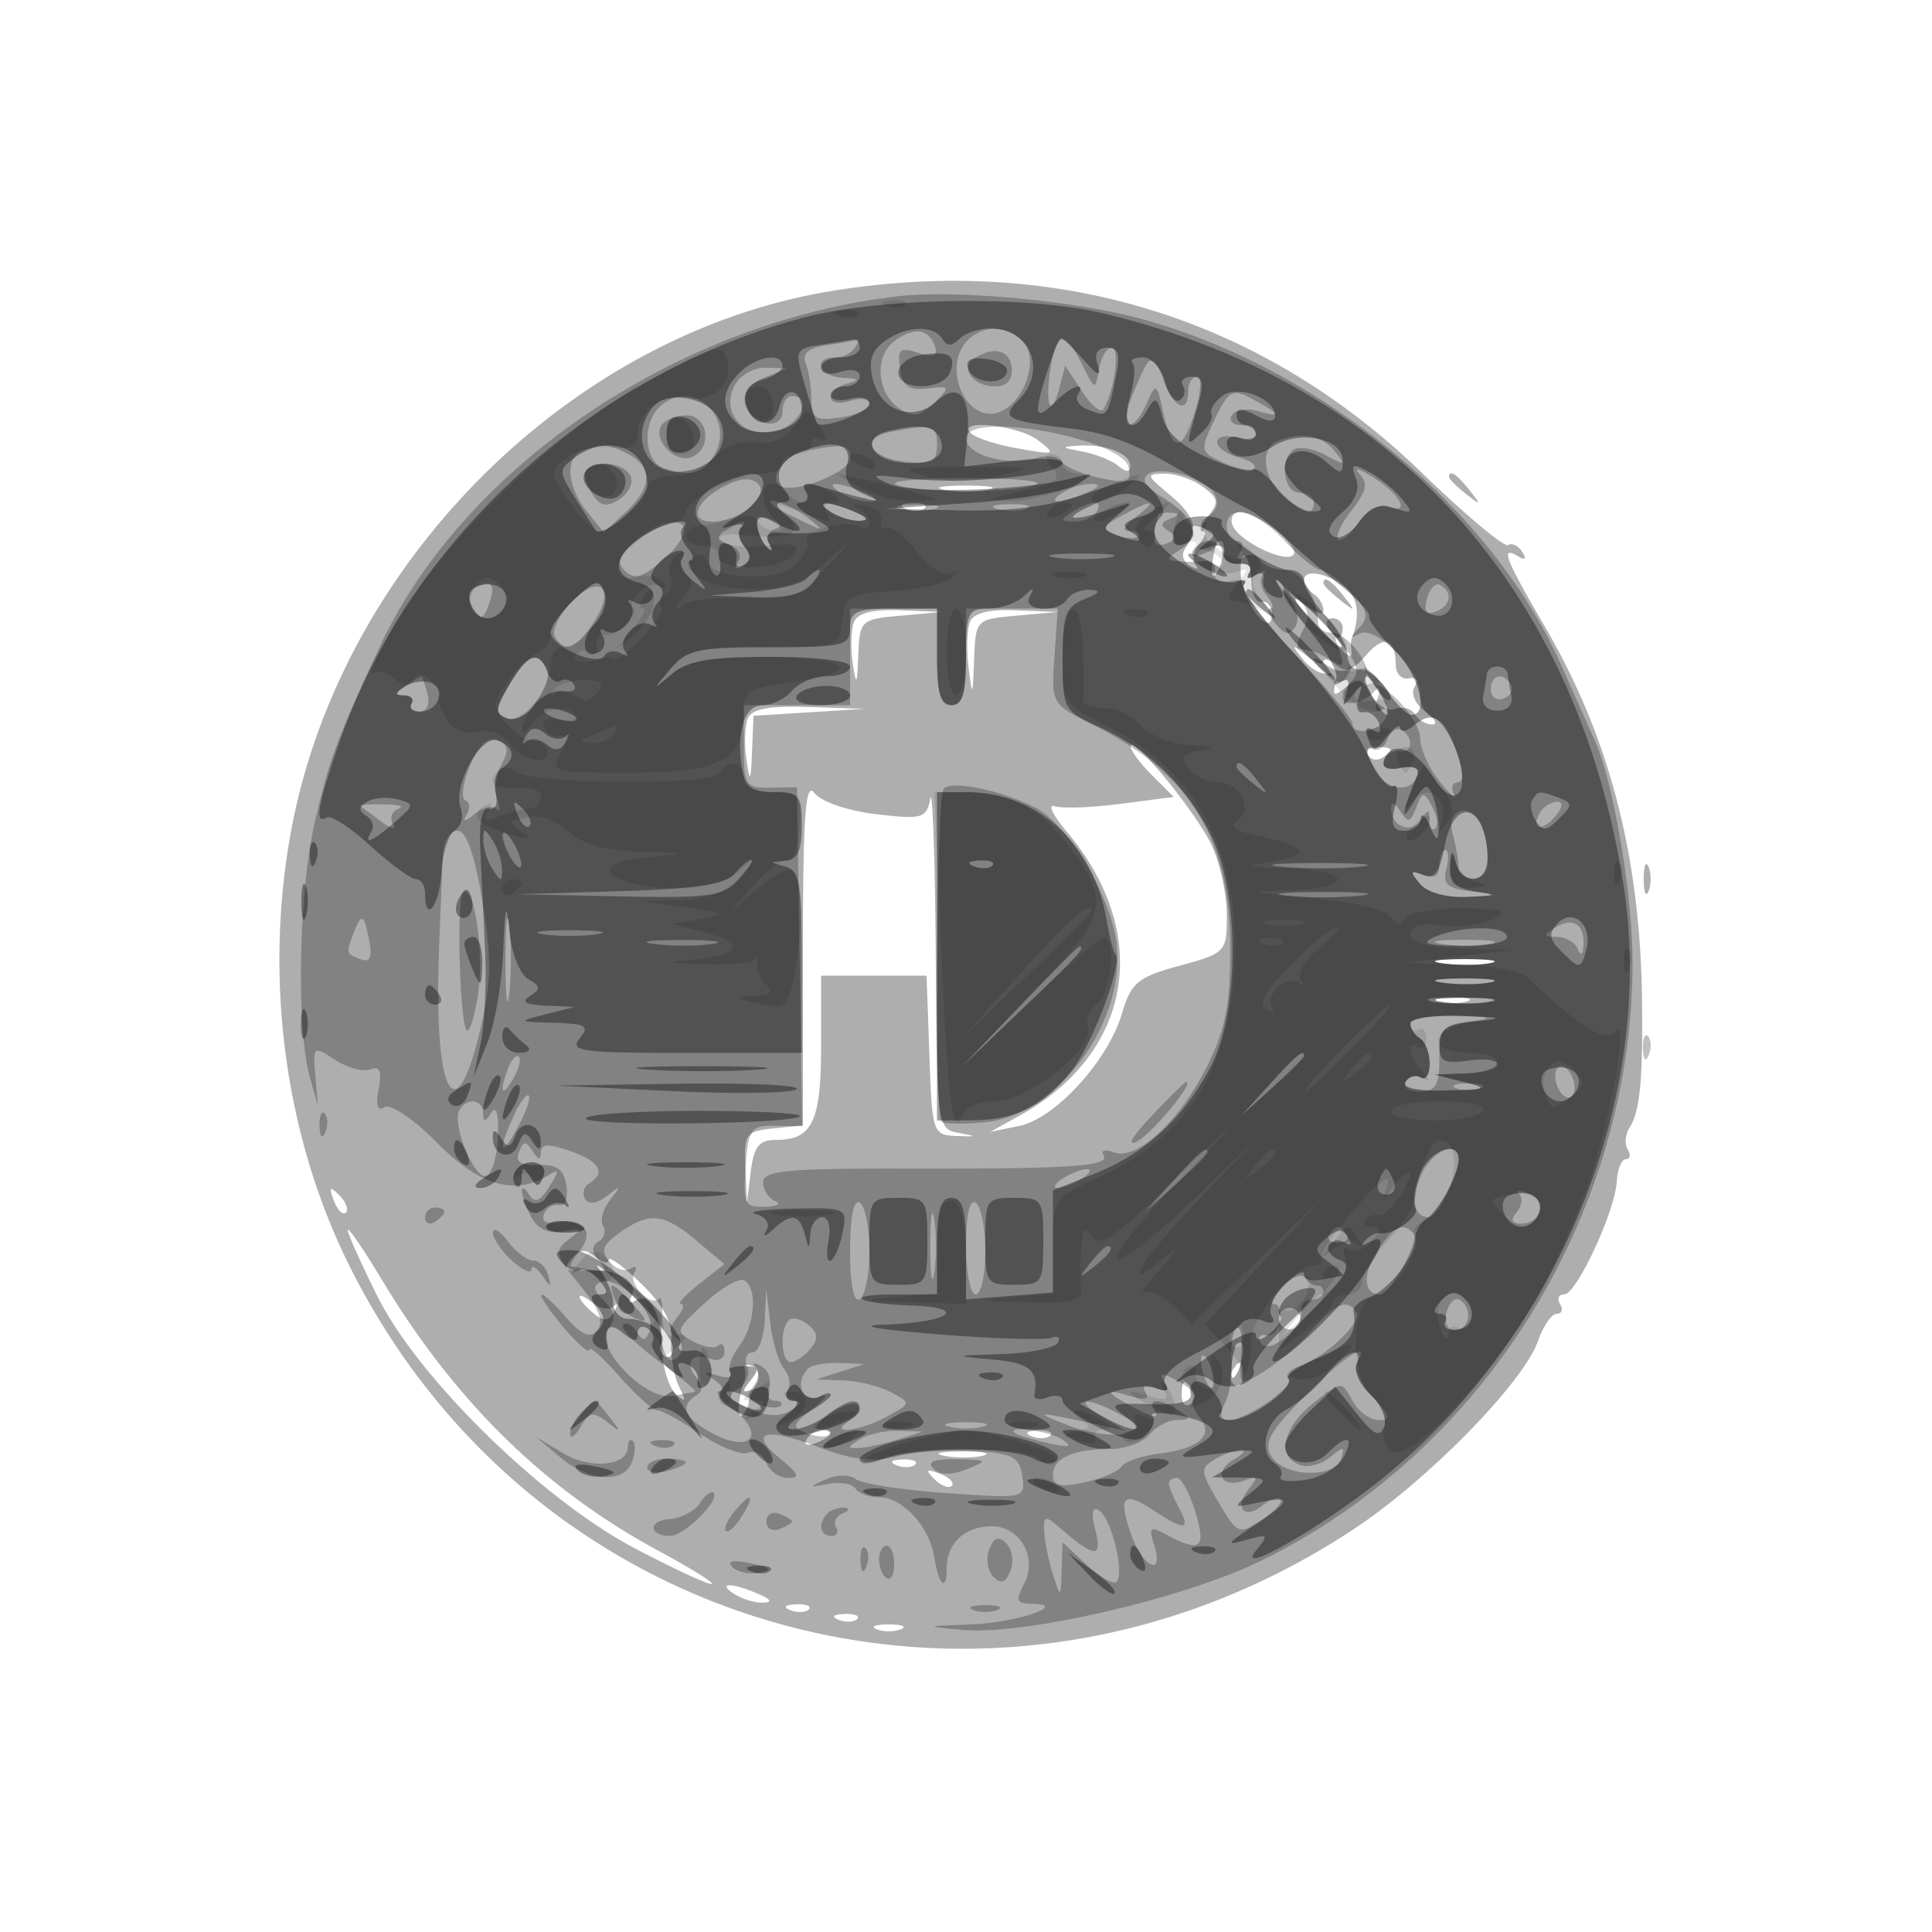 <svg xmlns="http://www.w3.org/2000/svg" width="200" height="200" fill="#000000"><path fill-opacity=".318" fill-rule="evenodd" d="M86 30.138c-27.147 4.46-50.982 28.446-55.943 56.296-2.693 15.12-.536 31.109 5.981 44.332 19.327 39.209 67.477 51.877 104.253 27.428 7.633-5.075 17.436-15.113 18.922-19.376.541-1.55 1.415-2.818 1.944-2.818s.683-.45.343-1-.153-1 .416-1c1.278 0 5.273-8.576 5.453-11.705.072-1.261.495-2.294.94-2.294.445-.001.531-.451.191-1.001s-.257-1.562.184-2.25c1.082-1.685 1.398-4.92 1.297-13.25-.182-14.896-3.39-27.215-10.066-38.646-4.128-7.068-4.643-8.422-2.76-7.259.721.446.882.274.43-.457-.398-.644-1.056-.965-1.462-.714s-4.415-3.104-8.909-7.456C130.569 32.852 109.3 26.309 86 30.138m14.55 14.741c.523.483 2.75 1.191 4.95 1.572 3.743.649 3.872.595 2-.847-2.089-1.609-8.646-2.294-6.95-.725M112 46.732c1.375.253 3.063.922 3.75 1.486.839.689 1.25.693 1.25.011 0-1.283-2.514-2.27-5.332-2.093-1.888.119-1.845.196.332.596m9 4.414c2.676 2.226 3.135 3.662 1.763 5.515-.521.703-.348 1.456.438 1.91.715.412.965.381.558-.069-.408-.45-.24-1.422.372-2.16.613-.738.779-1.342.369-1.342s-.144-.724.59-1.608c1.134-1.367 1.048-1.818-.569-3-1.047-.766-2.83-1.377-3.962-1.359-1.942.032-1.917.152.441 2.113m29-1.768c0 .207.787.995 1.75 1.75 1.586 1.243 1.621 1.208.378-.378-1.307-1.666-2.128-2.195-2.128-1.372m-52.25 1.328c1.237.238 3.263.238 4.5 0 1.237-.239.225-.434-2.25-.434s-3.487.195-2.25.434m-3.937 1.977c.721.289 1.584.253 1.916-.079s-.258-.568-1.312-.525c-1.165.048-1.402.285-.604.604m33.773 1.682c.625 1.628 5.409 3.974 6.293 3.086.8-.803-3.675-4.451-5.458-4.451-.747 0-1.123.614-.835 1.365m-1.663 1.885c-.539 1.764-.633 3.793-.152 3.313.729-.73 1.239-3.563.641-3.563-.227 0-.446.112-.489.25m2.519 3.239c.152 2.853 3.225 6.772 3.225 4.114 0-.82-.467-1.404-1.038-1.297s-1.059-.781-1.084-1.973c-.025-1.191-.313-2.435-.641-2.763s-.536.536-.462 1.919m6.558.54c0 .469.45 1.131 1 1.471s1 1.12 1 1.733c0 .614-1.238.031-2.75-1.295s-.971-.504 1.203 1.826c4.042 4.331 4.636 4.799 4.429 3.486-.066-.412-.031-.975.076-1.25.859-2.203.618-4.107-.654-5.162-1.826-1.516-4.304-1.981-4.304-.809m2 .349c0 .207.787.995 1.75 1.75 1.586 1.243 1.621 1.208.378-.378-1.307-1.666-2.128-2.195-2.128-1.372m-48.606 4.038c-.299.778-.352 2.691-.118 4.25.362 2.421.446 2.295.574-.859.146-3.589.269-3.703 4.4-4.075l4.25-.383-4.281-.174c-2.896-.118-4.458.283-4.825 1.241m12.004-.011c-.296.772-.354 2.91-.128 4.75.375 3.059.424 2.986.57-.848.159-4.175.177-4.194 4.41-4.575l4.25-.383-4.281-.174c-2.882-.118-4.458.284-4.821 1.23M137.5 65c.34.55.816 1 1.059 1s.441-.45.441-1-.477-1-1.059-1-.781.45-.441 1m3.88 2.869c-1.319 1.541-2.092 1.785-3.071.972-.72-.597-1.309-.751-1.309-.341s-.787.127-1.75-.628c-1.579-1.238-1.618-1.204-.404.346.74.945 1.865 1.62 2.5 1.5s1.016.421.848 1.201c-.248 1.147-.021 1.182 1.18.186 1.216-1.009 1.684-.865 2.572.793.598 1.118 1.705 1.789 2.468 1.497.761-.292 1.681-.051 2.044.537.363.587 1.169 1.068 1.792 1.068s.303-.607-.712-1.348c-1.037-.759-1.525-1.863-1.116-2.525.434-.703.194-1.066-.598-.902-.728.151-1.33-.481-1.337-1.404-.021-2.766-1.235-3.138-3.107-.952m.72 2.836c.729 1.212 1.54 1.989 1.803 1.726s-.333-1.255-1.324-2.205c-1.722-1.649-1.744-1.628-.479.479m-64.706 3.711c-.299.778-.352 2.691-.118 4.25.362 2.416.446 2.288.574-.866l.15-3.7 5.75-.361 5.75-.361-5.781-.189c-4.197-.137-5.931.199-6.325 1.227m39.648 2.834c-.023.412.971 1.763 2.208 3l2.25 2.25-5.5.713c-3.025.393-6.104.503-6.842.246-.739-.257-.159.939 1.287 2.658 8.893 10.569 6.816 22.922-4.945 29.403l-3 1.654 3-.614c3.715-.761 9.163-6.703 10.628-11.594.976-3.257 1.644-3.815 5.985-4.997 4.791-1.304 4.887-1.407 4.887-5.249 0-2.155-.71-5.414-1.577-7.242-1.62-3.412-8.307-11.573-8.381-10.228m24.571.933c.289.467.944.591 1.456.274 1.308-.808 1.161-1.124-.525-1.124-.801 0-1.22.383-.931.85M83.12 98.5l-.001 18-3.059.313c-2.838.291-3.048.582-2.9 4l.16 3.687.403-3.25c.32-2.578.866-3.25 2.64-3.25 3.722 0 4.637-1.915 4.637-9.7V101h10.919l.291 8.25c.282 8.026.358 8.253 2.79 8.346 2.175.084 2.208.043.25-.316-2.23-.409-2.251-.577-2.386-18.596-.075-10.001-.328-17.196-.563-15.989-.392 2.023-.834 2.148-5.613 1.586-2.965-.348-5.698-1.289-6.378-2.195-.934-1.246-1.19 2.277-1.19 16.414m87.038-7.5c0 1.375.227 1.938.504 1.25.278-.687.278-1.812 0-2.5-.277-.687-.504-.125-.504 1.25m-20.894 8.718c1.52.229 3.77.223 5-.014s-.014-.425-2.764-.418-3.756.202-2.236.432m-1.014 3.971c.963.252 2.537.252 3.5 0 .963-.251.175-.457-1.75-.457s-2.713.206-1.75.457M34.564 124.293c.376.986.935 1.541 1.243 1.233s.001-1.114-.683-1.793c-.988-.98-1.102-.865-.56.56M36 127.337c0 .396 1.402 3.52 3.117 6.942 4.229 8.442 17.06 20.99 26.578 25.991 3.904 2.052 7.482 3.72 7.951 3.707.47-.012-1.965-1.541-5.409-3.398-11.803-6.361-21.09-15.45-28.699-28.086-1.946-3.232-3.538-5.551-3.538-5.156m23.139 2.996c-.907 1.092-.591 1.321 1.617 1.169 3.137-.216 5.529 1.229 4.578 2.766-.359.581-.163.745.442.37 1.493-.922 2.649 1.223 2.765 5.131.053 1.798.684 3.823 1.4 4.5 1.06 1.001 1.123.857.336-.769-.532-1.1-.883-3.218-.779-4.706.133-1.907-.798-3.661-3.155-5.946-1.839-1.782-3.343-2.872-3.343-2.422 0 .451-.615.308-1.367-.316-1.033-.857-1.643-.803-2.494.223m.861 3.922c0 .275.635 1.027 1.411 1.671 1.087.902 1.583.873 2.16-.127.412-.715.381-.965-.069-.558-.45.408-1.422.24-2.16-.372-.738-.613-1.342-.889-1.342-.614m72.553 1.66a1.116 1.116 0 0 0 .362 1.532c.521.322 1.21.159 1.532-.362a1.116 1.116 0 0 0-.362-1.532 1.116 1.116 0 0 0-1.532.362m-55.459 5.761c.078.453.055 1.049-.052 1.324-.634 1.627-.786 4.077-.217 3.508.371-.371.682-.975.69-1.341.009-.367.354-1.198.767-1.848.413-.649.282-1.47-.29-1.824-.573-.354-.977-.273-.898.181m50.449.255c-.317.512-.193 1.167.274 1.456s.85-.13.85-.931c0-1.686-.316-1.833-1.124-.525m-5.21 2.525c0 .801.383 1.22.85.931s.591-.944.274-1.456c-.808-1.308-1.124-1.161-1.124.525m-38.826 4.533c-.35.566.051.734.941.393 1.732-.665 2.049-1.382.611-1.382-.518 0-1.216.445-1.552.989m23.306-.306c.721.289 1.584.253 1.916-.079s-.258-.568-1.312-.525c-1.165.048-1.402.285-.604.604m-9.051 2.024c1.244.239 3.044.23 4-.02s-.062-.446-2.262-.435-2.982.216-1.738.455m-4.949.976c.721.289 1.584.253 1.916-.079s-.258-.568-1.312-.525c-1.165.048-1.402.285-.604.604m3.92 1.441c.679.684 1.486.991 1.793.683.308-.308-.247-.867-1.233-1.243-1.425-.542-1.54-.428-.56.56M76 165c.825.533 2.175.945 3 .914.989-.036.819-.347-.5-.914-2.749-1.181-4.328-1.181-2.5 0m5.813 1.683c.721.289 1.584.253 1.916-.079s-.258-.568-1.312-.525c-1.165.048-1.402.285-.604.604m5 1c.721.289 1.584.253 1.916-.079s-.258-.568-1.312-.525c-1.165.048-1.402.285-.604.604m3.937.979c.688.278 1.813.278 2.5 0 .688-.277.125-.504-1.25-.504s-1.937.227-1.25.504"/><path fill-opacity=".252" fill-rule="evenodd" d="M93 30.662C70.16 33.286 47.957 48.307 39.285 67c-4.499 9.7-5.248 11.733-6.74 18.312-1.63 7.188-1.881 21.136-.471 26.188l.838 3-.268-3.15c-.262-3.073-.212-3.113 2.036-1.64 1.268.83 2.913 1.277 3.656.991.986-.378 1.219.174.863 2.039-.328 1.715-.123 2.331.623 1.87.621-.384 3.032 1.259 5.454 3.716 4.368 4.431 8.083 5.493 11.548 3.302 1.092-.69 1.098-.475.034 1.227-.924 1.48-1.507 1.722-2.058.855-1.134-1.784-.966.112.204 2.298.654 1.222 1.786 1.735 3.25 1.472 1.985-.357 2.054-.259.597.844-1.497 1.134-1.39 1.565 1.172 4.704 1.995 2.445 2.526 3.811 1.813 4.67-.76.915-1.594.548-3.39-1.492-1.311-1.488-2.397-2.438-2.414-2.112s1.092 1.902 2.467 3.5 2.499 2.553 2.5 2.121 1.398.806 3.105 2.75S67.591 146 68.059 146c.469 0 2.474 1.101 4.456 2.446s4.194 2.219 4.916 1.942c.721-.276 1.58.198 1.909 1.055.328.856 1.336 1.557 2.239 1.557 1.273 0 1.111-.431-.718-1.914-3.488-2.828-1.776-3.426 3.773-1.317 3.625 1.377 5.737 1.632 8.211.991 1.831-.474 5.428-.727 7.992-.561 4.009.259 4.709.626 4.992 2.62.326 2.304.272 2.316-7.907 1.743-4.529-.317-8.727-.968-9.328-1.446-.622-.493-1.958-.481-3.094.028-1.843.826-1.823.863.249.47 1.237-.234 2.501-.018 2.809.48s1.438.906 2.511.906c2.351 0 5.166 3.067 5.635 6.141.447 2.932 1.296 3.734 1.296 1.226 0-2.609 1.878-4.367 4.665-4.367 2.963 0 4.789 3.284 3.335 6-.884 1.652-.76 2.003.715 2.015 4.178.036-1.403 1.962-6.215 2.144-4.834.184-4.864.203-.896.566 6.347.581 22.765-3.195 30.761-7.074C153.64 150.359 169 125.696 169 99.615c0-7.136-2.008-18.824-3.971-23.115-.503-1.1-2.033-4.53-3.4-7.623-7.164-16.207-24.922-30.832-43.583-35.893-6.883-1.866-19.13-3.002-25.046-2.322m-.385 4.631c-2.185 1.597-1.842 5.547.616 7.088 1.339.839 2.132.685 3.496-.68 1.687-1.686 1.654-1.752-.728-1.483-1.955.221-2.565-.224-2.828-2.061-.287-2.011-.022-2.244 1.866-1.645 1.57.498 2.076.328 1.769-.595-.632-1.895-2.145-2.121-4.191-.624m7.585-.093c-2.797 2.797-.154 8.764 3.296 7.44 2.491-.956 4.034-5.296 2.529-7.11-1.521-1.833-4.172-1.983-5.825-.33m-14.529.524c-2.023.303-2.663.853-2.25 1.932.319.829.579 2.518.579 3.753 0 1.925.427 2.182 3 1.804 1.65-.242 3-.869 3-1.394s-.9-.668-2-.319-2 .187-2-.359c0-.547.787-1.2 1.75-1.452 1.317-.344 1.193-.486-.5-.573-2.43-.125-3.191-2.116-.809-2.116.793 0 1.719-.45 2.059-1s.479-.933.309-.85c-.17.082-1.582.341-3.138.574m23.061 2.526c-.583 3.829.085 5.167.942 1.887l.595-2.275 1.748 2.664c.961 1.465 1.963 2.284 2.227 1.819 1.139-2.007 1.716-6.345.845-6.345-.523 0-1.12 1.013-1.328 2.25-.367 2.18-.42 2.165-1.73-.5-1.776-3.611-2.694-3.472-3.299.5m-7.821-1.195c-1.6.989-.215 2.945 2.086 2.945 1.205 0 1.829-.657 1.741-1.833-.143-1.894-1.788-2.372-3.827-1.112m17.839.551c-.379.608-1.142 2.296-1.695 3.75-1.221 3.211.229 3.557 1.651.394.974-2.165 1.039-2.127 1.732 1 .93 4.195 1.96 4.117 3.301-.25.604-1.969.677-3.5.167-3.5-.498 0-.906.675-.906 1.5 0 2.452-1.541 1.707-2.587-1.25-.575-1.628-1.254-2.299-1.663-1.644m-42.676 2.256c-1.542 2.88.905 5.611 4.27 4.766C82.827 44.005 84.199 41 82 41c-.55 0-1 .708-1 1.573 0 2.145-3.381 1.4-3.813-.839-.208-1.083.545-2.097 1.989-2.675l2.324-.932-2.215-.064c-1.218-.034-2.663.775-3.211 1.799m49.663 3.563c-1.555 3.261-1.537 3.345.968 4.487 1.405.639 2.813.903 3.131.586s-.416-.837-1.63-1.154c-1.213-.318-2.206-1.027-2.206-1.577s.9-.765 2-.477c1.1.287 2 .115 2-.384 0-.498-.702-.906-1.559-.906s-1.27-.468-.916-1.041c.354-.572 1.618-.741 2.809-.375 2.492.765 2.1.172-.923-1.398-1.835-.952-2.282-.679-3.674 2.239M68.2 42.2c-1.714 1.714-1.482 5.478.382 6.193C71.349 49.455 72.9 49.056 74 47c2.161-4.037-2.613-7.987-5.8-4.8m.273 1.844c-.918 1.485 1.398 3.943 3.1 3.29 2.192-.842 1.778-4.334-.514-4.334-1.068 0-2.231.47-2.586 1.044m23.719.669c-3.263.624-2.154 2.726 1.635 3.1 2.64.261 3.173-.033 3.173-1.75 0-2.058-.446-2.183-4.808-1.35m7.808.679c0 1.688 4.398 2.934 7.21 2.041 1.122-.356 2.321-.205 2.665.334.344.54 2.129 1.308 3.968 1.707 2.868.623 3.294.474 3-1.049-.592-3.064-16.843-5.991-16.843-3.033m32.25.27c-1.833.74-1.524 3.78.579 5.683C134.911 53.229 136 53.454 136 52c0-.55-.675-1-1.5-1-1.66 0-2.069-3.53-.521-4.487.539-.333 2.001-.061 3.25.604 2.061 1.099 2.144 1.057.899-.453-1.352-1.639-3.424-1.992-5.878-1.002m-72 1c-1.786.721-1.543 3.754.503 6.282l1.753 2.165 2.247-2.094c2.758-2.569 2.865-4.614.313-5.98-2.069-1.107-2.847-1.167-4.816-.373m23.085.033c-2.156.42-3.888 2.892-2.541 3.626 1.49.813 7.206-1.448 7.206-2.85 0-1.47-.598-1.57-4.665-.776m-22.609 1.913c-.335.334-.105 1.413.51 2.398.872 1.397 1.496 1.554 2.841.714.948-.592 1.495-1.671 1.216-2.398-.518-1.35-3.47-1.811-4.567-.714m58.211.431c-.914.565-.444 1.304 1.667 2.624 3.224 2.014 3.713 3.893 1.396 5.358-1.333.843-1.333.963 0 1.082.825.074 2.07.059 2.766-.032s1.146.418 1 1.132c-.164.801.498 1.165 1.734.952 1.1-.19 1.672-.012 1.271.395-.4.408 1.962 3.617 5.25 7.132S140 74.432 140 74.87c0 1.364 2.885.872 3.446-.589.292-.762.091-1.113-.446-.781-.566.35-.732-.153-.394-1.198.337-1.042.226-1.38-.262-.802-1.077 1.276-3.344 1.75-3.344.7 0-.44.452-1.252 1.004-1.804.671-.671.505-1.647-.503-2.95-1.456-1.881-1.483-1.882-.834-.032.523 1.488.357 1.714-.747 1.015-.781-.494-1.758-.962-2.17-1.039a36 36 0 0 1-1.285-.265c-.295-.069-.084-.968.468-1.999.787-1.472.526-2.277-1.215-3.75-2.2-1.86-2.204-1.859-.519.147.998 1.187 1.374 2.549.912 3.297-.619 1.002-1.062.943-2.072-.273-.706-.851-.949-1.547-.539-1.547s.244-.604-.369-1.342c-.612-.738-.78-1.71-.372-2.16.407-.45.109-.452-.664-.004-.887.515-1.167.431-.76-.227.359-.58-.115-.981-1.072-.904-.943.075-1.726-.442-1.739-1.149s-.635-1.664-1.381-2.125c-.945-.585-1.021-1.046-.25-1.523 1.973-1.219 1.176-3.102-1.788-4.22-1.593-.602-3.468-.739-4.168-.307m21.766-.016c.944 1.007.779 1.819-.764 3.782-1.082 1.375-1.725 2.742-1.43 3.037.295.296 1.248-.478 2.118-1.72s2.209-2.015 2.977-1.721c2.448.94 1.498-1.106-1.354-2.916-1.512-.959-2.209-1.168-1.547-.462m-65.635 1.266C72.015 51.823 71.227 54 73.726 54c2.788 0 6.005-2.63 4.763-3.894-.693-.704-1.771-.646-3.421.183m17.725-.109c2.214.881 12.204.879 14.429-.004.947-.375-2.296-.681-7.207-.679s-8.161.309-7.222.683M87 51c.825.533 2.175.945 3 .914.989-.036.819-.347-.5-.914-2.749-1.181-4.328-1.181-2.5 0m23 0c-1.828 1.181-.249 1.181 2.5 0 1.319-.567 1.489-.878.5-.914-.825-.031-2.175.381-3 .914m-29.917 1.365c.23.2 1.542.9 2.917 1.555 2.357 1.122 2.389 1.102.559-.365-1.593-1.276-4.848-2.391-3.476-1.19M86 53c.825.533 2.175.945 3 .914.989-.036.819-.347-.5-.914-2.749-1.181-4.328-1.181-2.5 0m7.25-.311c.963.252 2.537.252 3.5 0 .963-.251.175-.457-1.75-.457s-2.713.206-1.75.457m10.019.004c.973.254 2.323.237 3-.037s-.119-.481-1.769-.461-2.204.244-1.231.498M111 53c-1.293.835-1.266.971.191.985.93.008 1.969-.435 2.309-.985.782-1.266-.542-1.266-2.5 0m5.133.383c-2.109 1.17-2.176 1.387-.607 1.989.968.371 1.996.439 2.284.152s-.088-.524-.834-.524c-.879 0-.674-.518.583-1.468 2.406-1.82 1.718-1.892-1.426-.149m-37.73 1.157c.113.771.591 1.753 1.062 2.181.47.428.556.255.189-.386-.367-.64-.124-1.345.539-1.566.788-.263.651-.615-.395-1.016-1.034-.397-1.528-.119-1.395.787m41.52-1.29c-.775 2.533-.525 3.534.759 3.042 1.092-.419 1.169-.766.289-1.31-.899-.556-.858-.875.166-1.282.968-.385 1.001-.565.113-.621-.687-.043-1.284.033-1.327.171M127 54.5c0 .825.477 1.5 1.059 1.5s.738.52.346 1.155c-.426.689-.276.884.371.483.597-.369 1.368-.213 1.714.346S131.961 59 132.992 59c1.665 0 3.318 2.628 3.459 5.5.027.55.648 1 1.38 1 1.649 0 4.301 3.478 3.563 4.672-.299.483-.172.762.282.621 1.489-.465 5.324 3.608 5.346 5.679.012 1.116.952 3.153 2.087 4.528s1.774 1.938 1.419 1.25-.193-1.25.361-1.25c1.46 0-.808-6.032-2.515-6.687-.756-.29-1.374-1.399-1.374-2.465 0-2.531-4.64-7.168-6.258-6.255-.987.557-.987.425.001-.639 1.001-1.079.821-1.789-.924-3.647-1.192-1.269-2.584-2.307-3.092-2.307-.509 0-2.186-1.35-3.727-3-2.997-3.208-6-3.959-6-1.5m-61 1.468c-1.921 1.478-2.227 2.198-1.321 3.107s1.714.743 3.5-.721c4.654-3.815 2.601-6.064-2.179-2.386m9.166-1.092c-1.066.676-1.003.973.314 1.478.933.358 1.336 1.135.929 1.793-.457.739-.28.891.485.418.845-.521.893-1.116.163-1.996-.572-.689-.744-1.549-.382-1.911.915-.915.09-.796-1.509.218m48.341 2.113c-.35.566.051.734.941.393 1.732-.665 2.049-1.382.611-1.382-.518 0-1.216.445-1.552.989m-74.233 3.842c-.743.459-.843 1.248-.275 2.167.751 1.215 1.002 1.164 1.571-.319.81-2.113.303-2.836-1.296-1.848m9.808 1.582c-1.26 1.341-1.993 2.922-1.628 3.513 1.053 1.703 2.187 1.271 4.024-1.533 2.361-3.603.541-5.107-2.396-1.98m88.645-.477c-.351 1.34-.085 1.755.886 1.382 1.575-.604 1.817-1.934.501-2.748-.488-.301-1.112.314-1.387 1.366M88 68v5H77v4.289c0 4.023.171 4.287 2.75 4.25l2.75-.039.272 17.541.272 17.541-2.772-.041c-2.554-.038-2.796.293-3.079 4.209-.281 3.879-.107 4.243 2 4.171 1.269-.043 1.745-.306 1.057-.583-.687-.278-1.25-1.154-1.25-1.948 0-1.192 2.485-1.439 14.25-1.415 17.742.035 21.711-.229 20.99-1.395-.312-.506.169-.637 1.069-.292 2.35.902 6.796-3.206 9.646-8.912 1.916-3.837 2.41-6.383 2.397-12.354-.024-11.255-4.157-17.946-14.194-22.979-4.338-2.176-4.342-2.182-4-7.111l.342-4.933h-4.75L100 63v5c0 3.778-.367 5-1.5 5S97 71.778 97 68v-5h-9zm-35.279 2.895c-1.487 2.518-1.516 2.97-.218 3.468 1.726.662 5.025-3.699 4.024-5.319-1.042-1.687-1.988-1.227-3.806 1.851M136 68.255c0 .275.635 1.027 1.411 1.671 1.087.902 1.583.873 2.16-.127.412-.715.381-.965-.069-.558-.45.408-1.422.24-2.16-.372-.738-.613-1.342-.889-1.342-.614M42 71c-1.09.704-1.142.974-.191.985.72.008 1.077.39.794.848-.283.459.078.834.804.834.786 0 1.125-.74.839-1.834-.264-1.008-.539-1.826-.613-1.818s-.808.452-1.633.985m112.333.405c0 .772.598 1.175 1.328.895s1.079-.912.774-1.405c-.846-1.369-2.102-1.065-2.102.51m-10.721 5.164c-.329.857-1.054 1.276-1.613.931-.621-.385-.58.325.106 1.831 1.119 2.457 3.955 2.989 4.659.876.223-.668-.488-.953-1.764-.707-1.369.264-1.978-.022-1.694-.794.244-.663.95-1.094 1.569-.956 1.336.297 1.514-1.392.23-2.185-.493-.305-1.164.147-1.493 1.004M48.65 79.278c-.734 1.772-.952 3.373-.486 3.557.467.185.534.86.15 1.5-.469.783-.195.758.836-.076.844-.683 1.854-.922 2.245-.531s.427-.028.081-.93c-.347-.903-.154-2.532.429-3.62.819-1.531.721-2.107-.432-2.55-1.01-.387-1.92.467-2.823 2.65m49.052 2.354c-.756.755-.999 33.738-.254 34.483.246.246 2.266.274 4.488.063 7.809-.745 15.021-10.958 13.544-19.178-.893-4.97-5.083-11.746-8.269-13.374-3.554-1.816-8.624-2.879-9.509-1.994m48.893 1.981c-.596 1.553-.844 1.608-1.633.359-.568-.898-.937-1.008-.947-.281-.024 1.881 2.119 2.707 3.081 1.187.736-1.16.876-1.154.889.039.008.779.281 1.15.607.825.325-.326.167-1.35-.351-2.276-.87-1.555-.997-1.543-1.646.147m-109.387-.205c.161.087 1.166.818 2.234 1.625s1.628.943 1.244.302c-.384-.64-.133-1.362.558-1.605s0-.449-1.536-.46c-1.535-.011-2.66.051-2.5.138m122.251.659c-1.076 1.741.149 2.11 1.521.457.789-.95.865-1.524.201-1.524-.584 0-1.36.48-1.722 1.067m-9.089 2.183c.331 1.237.609 2.813.616 3.5.008.688.689 1.25 1.514 1.25 1.54 0 1.97-2.611.893-5.418-.993-2.588-3.734-1.982-3.023.668m-104.504 2c-.073 1.237-.264 5.85-.425 10.25-.542 14.894 1.722 19.064 4.31 7.938 1.127-4.84 1.159-7.278.174-13.188-.808-4.849-1.658-7.25-2.566-7.25-.748 0-1.419 1.013-1.493 2.25M149 89.607c0 1.079-.539 1.4-1.641.977-1.373-.527-1.435-.38-.378.893.765.922 2.696 1.46 4.891 1.363 3.537-.156 3.549-.17.486-.555-2.539-.32-3.044-.769-2.633-2.34.279-1.07.231-1.945-.108-1.945-.34 0-.617.723-.617 1.607M47.919 92.414c-.685.685-.325 13.514.4 14.238.292.292.827-1.441 1.188-3.853.637-4.242-.473-11.499-1.588-10.385m4.409 7.086c.005 3.85.185 5.302.402 3.228.216-2.075.213-5.225-.008-7s-.398-.078-.394 3.772m-15.721-2.918c-.811 2.112-.806 2.127.737 2.72.962.369 1.213-.168.883-1.893-.54-2.828-.801-2.961-1.62-.827m124.345-.531c-1.22.772-1.186.921.215.934.916.008 1.893.578 2.171 1.265.31.77.534.6.583-.441.102-2.186-1.135-2.918-2.969-1.758m-11.688 1.667c1.52.229 3.77.223 5-.014s-.014-.425-2.764-.418-3.756.202-2.236.432m0 2c1.52.229 3.77.223 5-.014s-.014-.425-2.764-.418-3.756.202-2.236.432m0 2c1.52.229 3.77.223 5-.014s-.014-.425-2.764-.418-3.756.202-2.236.432m0 2c1.52.229 3.77.223 5-.014s-.014-.425-2.764-.418-3.756.202-2.236.432M146 105.941c0 .518.45 1.219 1 1.559s1 1.518 1 2.618-.419 1.741-.931 1.425-1.213-.118-1.559.441c-.348.562.291 1.016 1.431 1.016 1.679 0 2.059-.634 2.059-3.437 0-3.127.292-3.473 3.25-3.84 2.498-.31 2.151-.44-1.5-.563-2.613-.088-4.75.263-4.75.781m24.079 2.642c.048 1.165.285 1.402.604.605.289-.722.253-1.585-.079-1.917s-.568.258-.525 1.312m-117.455 1.956c-.965 2.514-.681 3.163.498 1.136.584-1.004.851-2.036.593-2.293-.257-.258-.749.263-1.091 1.157m108.376.843c0 .825.45 1.778 1 2.118s1-.057 1-.882-.45-1.778-1-2.118-1 .057-1 .882m-41.871 4.236c-1.994 2.119-2.562 3.149-1.391 2.522 1.613-.863 5.991-6.186 5.035-6.122-.15.011-1.79 1.63-3.644 3.6m31.621-2.956c.688.278 1.813.278 2.5 0 .688-.277.125-.504-1.25-.504s-1.937.227-1.25.504m-97.588 2.881c-1.675 3.677-1.355 4.462.456 1.119.846-1.562 1.351-3.026 1.123-3.255-.229-.228-.939.733-1.579 2.136m-5.591-.658c-.848 1.372 1.519 7.252 2.754 6.84.604-.201 1.156-2.045 1.227-4.097.08-2.304-.186-3.233-.696-2.429-.634.999-.829 1.011-.841.051-.017-1.437-1.632-1.678-2.444-.365m-14.492 1.698c.048 1.165.285 1.402.604.605.289-.722.253-1.585-.079-1.917s-.568.258-.525 1.312m20.649 2.684c-.395 1.028.173 1.406 2.002 1.334 1.914-.076 2.64.461 2.904 2.147.202 1.289-.124 2.142-.766 2-.615-.136-1.318.295-1.562.958-.28.761.312 1.06 1.604.811 2.565-.494 3.649 1.105 2.054 3.027-.665.801-1.041 1.49-.836 1.533 3.704.76 3.943.713 2.879-.568-.776-.935-.787-1.527-.039-1.989.585-.362.794-1.097.462-1.633-.331-.536-.001-1.742.734-2.681 1.188-1.517 1.152-1.562-.325-.407-1.028.803-1.892.925-2.266.319-.333-.539-.148-1.262.411-1.608 1.792-1.107 1.095-2.287-1.984-3.36-2.245-.783-3.004-.745-3.015.152-.011.827-.277.785-.861-.136-.694-1.095-.944-1.077-1.396.101m93.42 2.308c-1.145 2.512-.82 4.425.751 4.425.826 0 3.101-4.435 3.101-6.047 0-1.991-2.73-.842-3.852 1.622M110 122c-.825.533-1.05.969-.5.969s1.675-.436 2.5-.969 1.05-.969.5-.969-1.675.436-2.5.969m47.272 1.605c.391.391.272 1.24-.265 1.886-.67.808-.525 1.176.466 1.176 2.11 0 2.678-2.395.744-3.137-.911-.35-1.336-.316-.945.075M88 129.5c0 3.491.379 5.384 1 5 .55-.34 1-2.59 1-5s-.45-4.66-1-5c-.621-.384-1 1.509-1 5m8.3-.5c0 3.025.187 4.262.416 2.75s.229-3.987 0-5.5-.416-.275-.416 2.75m3.7-.059c0 2.782.45 5.059 1 5.059s1-1.998 1-4.441-.45-4.719-1-5.059c-.616-.381-1 1.323-1 4.441m-56-2.882c0 .582.45.781 1 .441s1-.816 1-1.059-.45-.441-1-.441-1 .477-1 1.059m20.175 1.531c-1.792 1.255-2.026 1.885-1.109 2.989.638.769 1.629 1.109 2.202.755.572-.353.751-.174.398.398-.692 1.119 1.659 3.61 2.558 2.711.297-.297.422.839.279 2.524-.263 3.084.856 4.879 1.944 3.118.322-.521.106-1.243-.479-1.605-.741-.458-.708-1.088.106-2.069.644-.776.83-1.411.414-1.411-.417 0 .426-.931 1.872-2.069l2.63-2.068-2.889-2.432c-3.386-2.848-4.84-3.003-7.926-.841m-13.143.005c-.018.602.868 1.91 1.968 2.905s2.007 1.403 2.015.905.493-.23 1.076.595c.943 1.333 1.016 1.333.652 0-.225-.825-.915-1.5-1.533-1.5s-1.804-.9-2.635-2-1.526-1.507-1.543-.905m86.571.238c-.283.459.12.834.897.834s1.18-.375.897-.834-.687-.833-.897-.833-.614.375-.897.833m4.97 1.695c-1.542 2.354-1.414 4.472.27 4.472 1.119 0 4.188-5.636 3.464-6.36-1.143-1.143-2.047-.686-3.734 1.888m-9.823 3.667c-.963.993-1.34 1.805-.838 1.805.501 0 .779.787.617 1.75s-.831 1.626-1.486 1.475-.889.216-.518.815c.805 1.304 4.512-1.676 4.185-3.364-.115-.597.353-1.106 1.04-1.131s1.25-.383 1.25-.795-.287-.712-.638-.665-.914-.315-1.25-.805c-.337-.489-1.399-.078-2.362.915m-70.491-.487c-.93.339-.859.835.284 1.978 1.161 1.161 1.254 1.854.39 2.895-1.51 1.819 3.912 7.447 6.673 6.928 1.042-.196 2.095-.39 2.341-.432.246-.043-1.462-1.481-3.796-3.197-2.334-1.717-3.973-3.391-3.643-3.722s.964-.013 1.407.705c.645 1.043.92 1.009 1.374-.173.673-1.754-3.244-5.634-5.03-4.982m10.7 2.182c-3.053 2.789-3.105 2.961-1.207 3.977 1.092.585 2.269.778 2.617.431s.631-.058.631.642-.631 1.032-1.402.736c-1.915-.735-2.81.364-1.541 1.893.721.868.718 1.452-.008 1.901-1.79 1.106-1.169 2.417 1.894 4.001 3.847 1.989 5.335.016 1.951-2.586-1.317-1.012-1.944-1.857-1.394-1.878s.325-.523-.5-1.117c-1.254-.902-1.205-.983.302-.496.991.321 1.568.205 1.282-.258s.126-1.695.916-2.739c1.633-2.157 1.956-5.997.575-6.85-.508-.315-2.361.74-4.116 2.343m-9.35-.467c.3.782 1.273 1.702 2.162 2.043 1.328.509 1.287.255-.232-1.423-2.178-2.407-2.677-2.567-1.93-.62m15.551 2.327c-.088 1.787-.658 3.25-1.267 3.25s-.853.663-.542 1.474-.112 1.853-.942 2.317c-1.22.683-1.008 1.07 1.112 2.037 1.769.806 3.165.875 4.299.213 1.08-.63 1.213-.991.371-1.011-.72-.016-1.019-.5-.664-1.074s.193-1.588-.359-2.254c-.553-.665-1.194-2.783-1.426-4.706l-.422-3.496zm70.591-.905c-.289 1.104.06 1.822.886 1.822 1.516 0 1.861-2.241.477-3.097-.488-.301-1.101.272-1.363 1.275m-13.971 1.905c-2.09 2.396-5.973 5.25-7.144 5.25-.215 0-.277-1.342-.137-2.982.139-1.641-.072-2.782-.47-2.536s-.637 1.701-.531 3.233-.204 3.572-.688 4.535c-.612 1.216-.488 1.748.405 1.743 1.874-.009 6.915-3.53 6.15-4.295-.358-.358.201-.954 1.242-1.323 2.697-.959 6.429-4.508 5.803-5.52-.904-1.463-2.144-.956-4.63 1.895m-54.122-1.075c-.97.971-.8 4.325.22 4.325.482 0 1.388-.615 2.012-1.367.857-1.033.803-1.643-.22-2.492-.745-.618-1.65-.828-2.012-.466m42.721 4.704c.127.86.509 1.842.85 2.184.342.341.518-.083.392-.942-.127-.86-.509-1.842-.85-2.184-.342-.341-.518.083-.392.942m10.658 3.18c-3.648 3.714-4.267 4.853-3.391 6.242 1.333 2.113 6.503 2.256 7.183.199.424-1.282.256-1.302-1.154-.138-.907.749-2.33 1.101-3.162.781-2.375-.911-1.676-3.927 1.49-6.426 2.88-2.273 2.896-2.274 3.98-.25.598 1.118 1.825 2.033 2.726 2.033 1.343 0 1.228-.438-.639-2.426-1.254-1.334-1.981-2.909-1.616-3.5 1.581-2.558-1.305-.701-5.417 3.485m-56.796-3.061c.408.45.284 1.369-.275 2.043-.723.871-.534 1.411.652 1.866.917.352 1.904.404 2.192.117s.012-.524-.612-.524-.894-.629-.598-1.399c.295-.769-.057-1.741-.782-2.16s-.984-.393-.577.057m5.426.169c-1.438 1.437-.658 3.544 1.083 2.927 1.116-.395.89.054-.622 1.239-2.146 1.682-2.203 1.924-.607 2.537.971.372 2.001.441 2.289.154s-.102-.524-.866-.524c-.812 0-.439-.666.898-1.602 1.258-.881 2.583-1.307 2.944-.946s-.006 1.075-.815 1.587c-2.446 1.547 1.065 1.147 3.947-.449 2.414-1.338 2.415-1.342.316-2.465-1.157-.619-3.37-1.17-4.918-1.225l-2.816-.099L87 142l2.5-.801-2.583-.099c-1.421-.055-2.884.2-3.25.567m36.876 1.403c.561.908.295 1.082-.931.611-1.111-.426-1.477-.272-1.039.438.461.746-.081.862-1.698.364-2.76-.85-2.373-.274.996 1.481 1.528.796 2.129.845 1.691.136-.836-1.353.42-1.404 2.438-.1 1.305.843 1.289.971-.128.985-.895.008-2.187.69-2.872 1.515s-2.503 1.5-4.041 1.5c-3.862 0-5.959.945-5.959 2.686 0 1.14.736 1.313 3.25.768 1.787-.388 3.516-1.122 3.842-1.632.325-.51 2.091-1.117 3.924-1.349 4.185-.53 5.699-1.906 4.15-3.773-.632-.761-.889-1.644-.572-1.961s-.416-1.108-1.629-1.758c-1.757-.94-2.046-.922-1.422.089M60.2 146.2c-.66.66-1.186 1.673-1.17 2.25.017.578.503.238 1.081-.755.886-1.524 1.311-1.602 2.72-.5 1.495 1.169 1.526 1.123.297-.445-1.632-2.08-1.435-2.043-2.928-.55m53.8.392 2.5 1.522-2.5-.549c-6.757-1.485-7.214-1.494-3.57-.075 2.162.842 4.827 1.246 5.923.898 1.898-.602 1.877-.697-.43-1.975-3.344-1.852-5.007-1.697-1.923.179m-15.75 1.097c.963.252 2.537.252 3.5 0 .963-.251.175-.457-1.75-.457s-2.713.206-1.75.457M89 149c-1.333.862-1.333.96 0 .885.825-.046 2.625-.445 4-.885l2.5-.801-2.5-.084c-1.375-.046-3.175.352-4 .885m16.083-.641c.23.198 1.767.662 3.417 1.031 2.191.49 2.595.397 1.5-.344-1.35-.914-5.92-1.552-4.917-.687M58 150.859c3.005 2.52 6.549 2.758 7.417.498.346-.904.394-1.879.107-2.167s-.524-.029-.524.576c0 1.994-3.845 2.378-6.704.668l-2.796-1.671zm9.813-1.176c.721.289 1.584.253 1.916-.079s-.258-.568-1.312-.525c-1.165.048-1.402.285-.604.604m57.984 1.371c-1.583.923-1.56 1.233.331 4.439 1.98 3.355 2.1 3.404 4.484 1.841 1.348-.882 2.222-1.833 1.943-2.112s-1.121.003-1.873.627c-1.854 1.539-2.97.211-1.423-1.694 1.038-1.28.96-1.424-.477-.886-2.367.887-3.235-.907-1.053-2.177.974-.567 1.321-1.031.771-1.031s-1.766.447-2.703.993M67 151.906c0 .499.9.671 2 .384s2-.696 2-.907c0-.21-.9-.383-2-.383s-2 .408-2 .906m29.63.124c.683.683 1.848.704 3.45.064 2.274-.909 2.212-.971-1.03-1.031-2.368-.043-3.127.26-2.42.967m24.37 1.536c0 .311.466 1.436 1.035 2.5 1.265 2.362.655 2.432-2.601.299-3.169-2.076-3.722-1.491-2.341 2.473 1.203 3.451 3.457 4.47 2.38 1.076-.586-1.844-.427-1.96 1.367-1 3.445 1.844 4.051 1.34 2.899-2.414-.591-1.925-1.449-3.5-1.907-3.5s-.832.255-.832.566m-48.535 2.033c-.531.826-1.946 1.573-3.146 1.659-2.262.163-2.185 1.742.085 1.742 1.42 0 5.18-3.749 4.471-4.458-.245-.245-.88.23-1.41 1.057m3.515.925c-.696.838-1.071 1.718-.835 1.955.237.236.98-.449 1.651-1.524 1.452-2.325.968-2.58-.816-.431m3.353.976c0 .72.6 1.079 1.334.798.733-.282 1.333-.641 1.333-.798s-.6-.516-1.333-.798c-.734-.281-1.334.078-1.334.798m6.334-.833c-1.017 1.016-.795 2.333.392 2.333.582 0 .805-.412.494-.915s0-1.142.691-1.421c.694-.28.772-.541.173-.585-.596-.043-1.384.221-1.75.588m27.727 1.768c.729 2.903-.041 2.852-3.644-.242-1.581-1.358-1.74-1.319-1.65.402.055 1.048.46 3.03.9 4.405.795 2.481.801 2.478.9-.424l.1-2.925 2.496 2.345c1.373 1.29 2.766 2.076 3.095 1.746.862-.862-.547-6.597-1.814-7.38-.716-.442-.842.241-.383 2.073M102.4 160.4c-.366.954-.171 2.229.434 2.834.8.8 1.282.627 1.766-.634.366-.954.171-2.229-.434-2.834-.8-.8-1.282-.627-1.766.634m-13.321 1.183c.048 1.165.285 1.402.604.605.289-.722.253-1.585-.079-1.917s-.568.258-.525 1.312m1.921-.142c0 .793.354 1.659.786 1.927.432.267.785-.382.785-1.441S92.218 160 91.786 160s-.786.648-.786 1.441m-15.182.777c.533.533 1.805.793 2.826.576 1.375-.291 1.123-.543-.97-.969-1.825-.373-2.482-.233-1.856.393m24.932 4.444c.688.278 1.813.278 2.5 0 .688-.277.125-.504-1.25-.504s-1.937.227-1.25.504"/><path fill-opacity=".37" fill-rule="evenodd" d="M83 32.927c-21.945 5.896-40.642 23.041-47.855 43.884-2.289 6.613-2.631 8.608-1.342 7.811.442-.274 2.492 1.05 4.556 2.94C40.423 89.453 42.536 91 43.056 91c.519 0 .944.675.944 1.5 0 3.214 1.511 1.284 1.69-2.158.104-2.007.732-3.985 1.395-4.395.664-.41.939-1.442.612-2.295-.878-2.286 2.087-7.672 3.851-6.995 1.72.66 1.883 1.959.365 2.897-.598.369-.869 1.506-.603 2.525.279 1.065-.003 1.761-.663 1.637-.75-.141-1.071 1.34-.927 4.284.12 2.475.345 7.2.5 10.5.154 3.3-.054 7.575-.461 9.5l-.741 3.5 1.415-3.5c.778-1.925 1.525-6.2 1.659-9.5.199-4.895.319-5.264.651-2 .225 2.214 1.096 4.387 1.951 4.867 1.283.719 1.313 1.014.176 1.735-.964.61-.481.907 1.63 1.001l3 .134-3 .763c-2.94.748-2.923.766.872.882 3.323.101 3.696.331 2.628 1.618-1.095 1.319.215 1.5 10.878 1.5H83v-9.427c0-8.137-.239-9.489-1.75-9.884-1.667-.435-1.667-.463 0-.573 1.311-.087 1.75-.994 1.75-3.616 0-3.191-.255-3.5-2.883-3.5-2.21 0-2.974-.526-3.269-2.25-.68-3.968.185-6.75 2.099-6.75.995 0 2.368-.675 3.053-1.5s2.315-1.5 3.622-1.5C86.93 70 88 69.55 88 69c0-.585-3.39-1-8.171-1-6.324 0-8.642.396-10.25 1.75-2.077 1.748-2.077 1.748-.174-.5 1.694-2.001 2.827-2.25 10.25-2.25C87.333 67 88 66.84 88 65c0-1.704.667-2 4.5-2H97v5c0 3.778.367 5 1.5 5s1.5-1.222 1.5-5c0-4.551.207-5 2.3-5 1.265 0 2.906-.562 3.647-1.25 1.077-1 1.205-1 .641 0-.857 1.518 2.977 1.763 3.912.25.34-.55 1.379-.971 2.309-.937 1.225.046 1.071.313-.559.968-1.936.778-2.25 1.643-2.25 6.201 0 5.15.103 5.343 3.75 7.001 5.121 2.328 8.789 5.827 11.484 10.955 3.123 5.942 3.151 18.433.055 24.312-2.767 5.255-6.806 8.956-12.039 11.032l-4.25 1.685v10.582l-4.5.358-4.5.357v-5.257c0-4.006-.357-5.257-1.5-5.257-1.133 0-1.5 1.222-1.5 5v5h-4.167c-5.625 0-4.394.925 1.529 1.149 6.109.231 3.889 1.765-2.862 1.978-2.952.093-.699.499 5.5.992 5.775.458 11.086.624 11.802.369.716-.256 1.027-.02.691.523-.336.544-2.947 1.068-5.802 1.164-5.021.169-5.052.187-.941.557 3.866.348 4.787 1.123 4.328 3.641-.088.48.534.606 1.381.281.848-.325 1.541-.166 1.541.354s1.714 1.773 3.809 2.786c2.965 1.432 4.06 1.572 4.94.63.622-.666.883-1.458.581-1.761-.845-.845 4.076-.148 5.597.792 1.032.637.79 1.153-1.042 2.224-2.228 1.302-2.09 1.356 2.115.821 4.349-.553 4.416-.522 2 .928l-2.5 1.501 2.941.036c2.831.034 2.869.094 1 1.603-1.858 1.501-1.823 1.543.809.981 3.581-.765 3.469-.224-.5 2.417-2.781 1.85-2.89 2.06-.758 1.454 2.32-.66 2.389-.581 1 1.136-2.27 2.807 7.216-2.683 13.459-7.789 18.021-14.737 27.953-39.32 24.638-60.98-4.739-30.954-24.047-52.22-53.889-59.353-7.902-1.889-23.235-1.647-31.2.493m8.544 2.417c-1.337.978-1.662 2.051-1.189 3.934.832 3.316 4.18 4.453 6.617 2.247 2.286-2.069 3.604-.449 3.15 3.874l-.304 2.901 5.091-.603c2.8-.331 5.091-.226 5.091.235 0 1.239-10.198 2.29-15.711 1.62-4.045-.492-4.401-.411-2.289.522 2.461 1.088 13.866.745 19-.571 2.348-.602 2.379-.562.5.651-1.1.71-6.05 1.568-11 1.907l-9 .615 7.775.162c5.426.113 9.409-.412 13.184-1.739 5.127-1.802 5.492-1.811 6.978-.169.862.953 1.229 2.071.815 2.484-1.53 1.531-.707 3.141 2.671 5.229 1.908 1.179 4.168 1.895 5.023 1.591s1.226-.191.825.252c-.4.443 1.85 3.562 5 6.932s6.579 8.018 7.619 10.328c1.039 2.31 2.294 3.949 2.79 3.643.504-.312.615.579.252 2.027-.496 1.976-.271 2.584.96 2.584.884 0 1.64-.562 1.678-1.25s.457-.35.93.75c.687 1.598.874 1.665.93.332.038-.918-.223-2.433-.582-3.368-.568-1.48-.834-1.394-2.069.669-1.35 2.256-1.172 1.016.409-2.843.323-.79-.255-1.066-1.665-.794-1.375.264-2.014-.023-1.758-.79.716-2.148 3.189-1.323 5.072 1.69 2.26 3.616 3.987 1.833 2.462-2.542-1.244-3.57-2.474-4.368-4.343-2.818-.801.665-1.47.816-1.488.336-.017-.479-.639-.071-1.382.907-1.196 1.578-1.418 1.6-1.956.198-.389-1.013-.205-1.333.511-.89.68.42.92.146.614-.698-.278-.764-.995-1.282-1.594-1.151-.614.134-.846-.52-.531-1.5.482-1.498.395-1.531-.63-.238-1.017 1.284-1.105 1.24-.606-.302.387-1.196.198-1.564-.56-1.095-.633.391-.872.267-.535-.277.334-.541-.834-2.732-2.596-4.87s-3.053-4.052-2.87-4.254c.184-.203-.001-.669-.41-1.035-.409-.367-.384-.046.056.713.55.949.366 1.222-.59.875-.764-.278-1.265-1.045-1.114-1.704.159-.694-.223-.892-.905-.471-.694.429-.914.3-.535-.313.36-.583-.122-.981-1.096-.904-.956.075-1.632-.409-1.501-1.077.144-.736-.446-.994-1.5-.656-1.303.419-1.404.32-.404-.397 1.08-.773 1.022-1.074-.302-1.582-.9-.346-1.39-.23-1.09.256.301.486-.082 1.124-.849 1.419-.897.344-1.308-.066-1.149-1.145.156-1.063 1.197-1.698 2.834-1.727 1.423-.025 2.41.241 2.194.591-.561.909 5.146 4.955 6.988 4.955.847 0 1.54.533 1.54 1.186s1.007 2.257 2.237 3.567 2.243 3.139 2.25 4.064.567 1.573 1.244 1.439 1.966.879 2.865 2.25c.899 1.372 2.032 2.494 2.519 2.494 1.897 0 .747-4.227-1.849-6.795-1.503-1.488-2.639-3.011-2.523-3.386.116-.374-1.241-1.841-3.016-3.259s-4.352-3.638-5.727-4.934c-1.375-1.295-3.175-2.662-4-3.038s-3.3-1.776-5.5-3.112c-5.871-3.565-8.537-4.623-13-5.16-6.36-.765-6.892-1.067-5.074-2.885C108.449 38.408 106.713 34 102.5 34c-1.155 0-2.589.489-3.187 1.087-.783.783-1.275.783-1.759 0-.92-1.488-3.791-1.365-6.01.257m-6.683.362c-2.541.39-2.599.543-1.563 4.1.592 2.032 1.165 3.828 1.272 3.993.473.728 5.43-1.12 5.43-2.024 0-.555-.9-.773-2-.485-1.1.287-2 .115-2-.384 0-.498.675-.906 1.5-.906s1.5-.48 1.5-1.067c0-.613-.853-.797-2-.433s-2 .18-2-.433c0-.587.9-1.067 2-1.067s2-.45 2-1-.338-.933-.75-.85c-.412.082-1.938.332-3.389.556m23.458 3.035c-1.361 4.346-1.149 4.946.991 2.807 1.676-1.677 3.152-2.104 2.255-.653-.305.493.183 1.178 1.084 1.524 2.005.769 1.959.82 2.814-3.169.55-2.567.371-3.25-.852-3.25-1.018 0-1.359.599-.996 1.75.418 1.325.068 1.204-1.442-.5-1.096-1.237-2.149-2.25-2.339-2.25s-.871 1.683-1.515 3.741M95.25 36.768c-1.237.204-2.25 1.015-2.25 1.802 0 1.904 4.617 1.871 5.349-.038.686-1.786-.135-2.252-3.099-1.764m-18.679 1.803c-1.971 1.972-2 3.828-.084 5.418C78.338 45.525 83 44.488 83 42.54c0-2.354-1.733-2.67-2.32-.423-.631 2.41-3.017 2.057-3.517-.521-.211-1.091.44-1.941 1.75-2.284 1.148-.3 2.087-.943 2.087-1.429 0-1.434-2.731-1.01-4.429.688m23.651-.405c.517 1.55 3.659 1.81 4.028.334.138-.55-.813-1.15-2.111-1.334-1.619-.229-2.222.085-1.917 1m17.02-.591c.316.317.198 1.892-.264 3.5-.901 3.144.317 4.007 1.832 1.299.774-1.382 1.001-1.263 1.517.793.399 1.591 2.01 3.038 4.706 4.227 2.254.995 4.353 1.553 4.665 1.241s1.44.543 2.507 1.899 2.695 2.442 3.618 2.414c1.344-.042 1.23-.365-.573-1.622-1.238-.864-2.25-2.153-2.25-2.865 0-2.001 2.308-2.368 4.25-.676 1.575 1.372 1.75 1.361 1.75-.111 0-2.318-4.521-3.215-7.257-1.44-2.354 1.528-4.743 1.314-4.743-.424 0-.563.675-.765 1.5-.448.825.316 1.5.139 1.5-.393 0-.533-.45-.969-1-.969s-1-.466-1-1.035c0-.702.644-.691 2 .035 1.286.688 2 .714 2 .07 0-1.871-3.987-3.326-5.553-2.026-.784.65-1.252 1.469-1.041 1.819s-.244 1.217-1.011 1.926c-1.655 1.53-1.646 1.575-.465-2.546.752-2.622.645-3.243-.559-3.243-.819 0-1.23.419-.914.931.317.512.166 1.184-.334 1.493s-1.191-.56-1.535-1.931c-.351-1.395-1.351-2.493-2.274-2.493-.906 0-1.388.259-1.072.575m-50.21 5.365c-1.646 3.076.359 6.269 3.684 5.87 5.533-.664 5.533-6.956 0-7.62-1.79-.215-2.92.322-3.684 1.75M69 45c0 1.506.522 2.046 1.75 1.81.963-.186 1.75-1 1.75-1.81s-.787-1.624-1.75-1.81C69.522 42.954 69 43.494 69 45m22.695-.3c-2.413.625-1.607 2.717 1.206 3.129 3.235.474 5.159-.51 4.475-2.291-.583-1.519-2.159-1.751-5.681-.838m-32.136 2.633c-1.764 1.29-1.764 1.428.006 4.25 1.006 1.604 1.952 3.09 2.101 3.302.686.974 5.334-3.13 5.334-4.708 0-3.814-4.015-5.349-7.441-2.844M83 46.729c-2.246.855-3.018 2.545-1.82 3.987.775.934.707 1.284-.249 1.284-.799 0-.554.574.628 1.468 2.213 1.674 1.228 2.024-1.534.545-1.416-.758-1.794-.648-1.63.471.117.802.599 1.809 1.07 2.237.47.428.532.217.137-.47-.471-.818-.095-1.194 1.09-1.091.994.086 2.708.07 3.808-.037 1.82-.176 1.775-.323-.5-1.623-1.375-.786-1.911-1.445-1.191-1.465.733-.019.994-.544.594-1.193-.507-.82-.015-.946 1.691-.434 1.323.397 3.306.931 4.406 1.186 1.695.392 1.669.315-.172-.505-1.546-.688-2.017-1.561-1.634-3.028.555-2.12-1.266-2.637-4.694-1.332m-22.43 2.158c-.909 1.47 2.337 3.606 3.585 2.358.589-.589.768-1.56.399-2.158-.81-1.31-3.223-1.432-3.984-.2m79.793.617c.431 1.121-.064 2.37-1.398 3.526-1.392 1.208-1.696 2.018-.935 2.489.622.384 1.807-.269 2.635-1.451 1.099-1.569 2.087-1.964 3.662-1.464 1.938.615 2.014.512.747-1.014-.775-.935-2.302-2.177-3.393-2.761-1.683-.9-1.883-.798-1.318.675m-66.113.716c-2.317 1.118-2.967 3.219-1.311 4.242.516.319.768 1.461.561 2.538s.022 2.204.509 2.506c.488.301.705-.395.483-1.548-.257-1.333.035-1.934.802-1.652.663.244 1.082.984.931 1.643-.151.66.208.901.799.536.745-.46.755-1.046.033-1.916-.572-.689-.72-1.573-.329-1.964s-.175-.433-1.258-.094c-1.084.339-.733-.102.78-.979 2.79-1.619 3.787-4.588 1.5-4.464-.687.037-2.263.556-3.5 1.152m38.25 2.336c-2.898 1.416-1.102 1.401 3-.024 1.886-.656 1.899-.612.221.768-1.601 1.317-1.618 1.526-.169 2.082 2.321.89 3.178.733 1.566-.288-1.076-.681-.881-1.035.882-1.594s1.958-.913.882-1.594c-1.857-1.176-2.851-1.075-6.382.65M86 53c.825.533 2.175.945 3 .914.989-.036.819-.347-.5-.914-2.749-1.181-4.328-1.181-2.5 0m-19.75 2.674c-2.822 1.969-2.885 3.927-.149 4.642 1.178.308 1.806 1.025 1.431 1.633-.369.596-1.202.779-1.851.407-.65-.372-.847-.308-.44.142 1.015 1.119-1.213 3.637-2.509 2.836-.581-.359-.745-.163-.37.442.369.597.244 1.349-.277 1.671-1.73 1.07-2.13-1.259-.497-2.892.892-.892 1.329-2.329.983-3.23-.542-1.414-.944-1.323-3.097.7-1.361 1.278-2.47 2.808-2.466 3.399.011 1.485 4.843 3.627 5.56 2.465.314-.507 1.102-.617 1.751-.245.65.372.847.308.44-.142-1.044-1.152 1.226-3.618 2.604-2.831.625.357.803.281.396-.169s-.274-1.382.298-2.071c.724-.872.707-1.459-.057-1.931-.787-.487-.766-1.076.074-2.089 1.269-1.53 3.393-1.976 2.496-.524-.301.487.235 1.5 1.191 2.25 1.574 1.233 1.609 1.197.367-.387-.755-.962-1.038-1.75-.628-1.75s.244-.604-.369-1.342c-.612-.738-.818-1.638-.456-2 1.326-1.326-2.242-.506-4.425 1.016m43 2.042c1.513.229 3.987.229 5.5 0s.275-.416-2.75-.416-4.263.187-2.75.416M123 57.43c0 .275.9.981 2 1.57s2 .845 2 .57-.9-.981-2-1.57-2-.845-2-.57m-39.55 2.507c-.523.515-2.975 1.112-5.45 1.325l-4.5.389 4.628.174c3.068.116 5.047-.33 5.872-1.325 1.366-1.646.965-2.057-.55-.563m63.862.574c-1.195 1.279-.537 2.852 1.343 3.207 1.652.313 2.31-2.027.933-3.314-.838-.782-1.473-.753-2.276.107m-98.006.201C47.787 61.243 48.788 64 50.5 64c.707 0 1.531-.638 1.83-1.417.584-1.524-1.077-2.552-3.024-1.871m79.694.666c0 .207.787.995 1.75 1.75 1.586 1.243 1.621 1.208.378-.378-1.307-1.666-2.128-2.195-2.128-1.372m7 3.122c1.292 1.375 2.574 2.5 2.849 2.5s-.557-1.125-1.849-2.5-2.574-2.5-2.849-2.5.557 1.125 1.849 2.5m-1 3c1.292 1.375 2.574 2.5 2.849 2.5s-.557-1.125-1.849-2.5-2.574-2.5-2.849-2.5.557 1.125 1.849 2.5m-82.279 3.395c-1.47 2.489-1.504 2.974-.243 3.458.807.31 2.042-.251 2.745-1.245.702-.995 2.067-1.691 3.032-1.546.965.144 1.496-.155 1.181-.666-.316-.511-.946-.699-1.4-.418-.455.281-1.084-.162-1.4-.984-.857-2.234-2.011-1.821-3.915 1.401m101.202-1.145c-.042.412-.213 1.441-.38 2.286-.18.914.409 1.535 1.457 1.535s1.637-.621 1.457-1.535c-.167-.845-.338-1.874-.38-2.286-.043-.412-.527-.75-1.077-.75s-1.034.338-1.077.75M41.909 71.077c-1.083.686-1.106.896-.1.908.72.008 1.077.39.794.848-.283.459.121.834.898.834 1.864 0 2.73-2.364 1.095-2.992-.702-.269-1.912-.088-2.687.402M142 72c.589 1.1 1.295 2 1.57 2s.019-.9-.57-2-1.295-2-1.57-2-.019.9.57 2m-59.5 0c-.361.583.656 1 2.441 1C86.623 73 88 72.55 88 72s-1.098-1-2.441-1-2.719.45-3.059 1m-26.063 1.771c.342.341 1.324.723 2.184.85.859.126 1.283-.05.942-.392-.342-.341-1.324-.723-2.184-.85-.859-.126-1.283.05-.942.392m-2.008 2.43c-.412.715-.381.965.069.558.45-.408 1.382-.274 2.071.298.886.735 1.473.66 2.002-.258.412-.715.381-.965-.069-.558-.45.408-1.382.274-2.071-.298-.886-.735-1.473-.66-2.002.258M128 79.378c0 .207.787.995 1.75 1.75 1.586 1.243 1.621 1.208.378-.378-1.307-1.666-2.128-2.195-2.128-1.372m-89.996 3.62c-.883.545-.909.943-.094 1.446.617.382.864 1.113.547 1.625-.909 1.471.051 1.092 2.404-.949 2.07-1.795 2.082-1.902.264-2.377-1.047-.274-2.451-.159-3.121.255M97 99v17l3.75-.035c4.487-.043 7.322-1.495 10.28-5.267 2.085-2.659 5.241-11.094 4.448-11.887-.205-.204-.645-1.918-.978-3.808C113.13 87.226 107.315 82 100.032 82H97zm61.625-16.202c-.271.439-.114 1.411.35 2.162.7 1.132 1.11 1.098 2.409-.201 1.414-1.414 1.415-1.622.009-2.162-2.002-.768-2.177-.755-2.768.201M53.564 84.293c.376.986.935 1.541 1.243 1.233s.001-1.114-.683-1.793c-.988-.98-1.102-.865-.56.56m95.986 3.291c-.51 2.72-1.053 3.437-2.252 2.977-1.316-.505-1.369-.351-.317.916.761.918 2.706 1.463 4.891 1.373 3.021-.125 3.168-.219.878-.566-2.081-.316-2.722-.948-2.634-2.6.09-1.692.219-1.79.573-.434.619 2.369 3.311 2.232 3.311-.168 0-5.751-3.435-6.907-4.45-1.498M50.031 87c0 .825.436 2.175.969 3 .862 1.333.969 1.333.969 0 0-.825-.436-2.175-.969-3-.862-1.333-.969-1.333-.969 0m2-.5c0 .55.436 1.675.969 2.5s.969 1.05.969.5-.436-1.675-.969-2.5-.969-1.05-.969-.5m-19.952 2.083c.048 1.165.285 1.402.604.605.289-.722.253-1.585-.079-1.917s-.568.258-.525 1.312m43.948 1.884c-.896 1.08-4.032 1.552-11.872 1.788l-10.655.32 10.595.213c9.48.19 10.785.002 12.405-1.788.995-1.1 1.57-2 1.277-2-.292 0-1.08.66-1.75 1.467m24.786-.784c.721.289 1.584.253 1.916-.079s-.258-.568-1.312-.525c-1.165.048-1.402.285-.604.604m31.963.05c2.352.212 5.952.209 8-.006s.124-.388-4.276-.384c-4.4.003-6.076.179-3.724.39M31.195 93.5c.02 1.65.244 2.204.498 1.231s.237-2.323-.037-3-.481.119-.461 1.769m16.388-.634c-.431.697-.513 1.537-.183 1.867.895.895 1.871-.421 1.387-1.871-.338-1.016-.574-1.016-1.204.004m85.667-.138c2.063.216 5.438.216 7.5 0 2.063-.215.375-.392-3.75-.392s-5.812.177-3.75.392m27.977 2.874c-.937 1.003-.859 1.624.359 2.841 1.956 1.956 2.079 1.946 2.646-.223.647-2.475-1.44-4.293-3.005-2.618M56.25 96.716c1.513.229 3.987.229 5.5 0s.275-.416-2.75-.416-4.263.187-2.75.416M148.5 97c-1.505.647-.824.877 2.75.93 2.613.038 4.75-.38 4.75-.93 0-1.201-4.705-1.201-7.5 0m-100.43.75c.039.412.457 1.65.93 2.75.762 1.772.867 1.687.93-.75.038-1.513-.38-2.75-.93-2.75s-.968.338-.93.75m19.698-.025c1.797.222 4.497.218 6-.01 1.503-.229.032-.411-3.268-.405s-4.529.192-2.732.415m37.701 6.525L99.5 110.5l6.25-5.969c5.806-5.544 6.708-6.531 5.969-6.531-.155 0-2.968 2.813-6.25 6.25m43.795-4.532c1.52.229 3.77.223 5-.014s-.014-.425-2.764-.418-3.756.202-2.236.432m0 2c1.52.229 3.77.223 5-.014s-.014-.425-2.764-.418-3.756.202-2.236.432M44 103c0 .55.477 1 1.059 1s.781-.45.441-1-.816-1-1.059-1-.441.45-.441 1m105.264.718c1.52.229 3.77.223 5-.014s-.014-.425-2.764-.418-3.756.202-2.236.432M31.158 106c0 1.375.227 1.938.504 1.25.278-.687.278-1.812 0-2.5-.277-.687-.504-.125-.504 1.25M146 105.941c0 .518.45 1.219 1 1.559s1 1.518 1 2.618-.419 1.741-.931 1.425-1.213-.118-1.559.441c-.396.64 1.152.972 4.181.898 4.269-.105 4.472-.204 1.809-.882l-3-.763 3.25-.119c1.787-.065 3.25-.49 3.25-.945s-1.35-.628-3-.386c-2.502.367-3 .099-3-1.613 0-1.636.762-2.133 3.75-2.446 3.085-.322 2.819-.422-1.5-.56-2.887-.092-5.25.255-5.25.773m-94 1.392c0 .927.777 1.66 1.75 1.652.999-.009 1.321-.336.75-.762a12.3 12.3 0 0 1-1.75-1.651c-.413-.498-.75-.155-.75.761m79.437 4.917-2.937 3.25 3.25-2.937c1.787-1.615 3.25-3.078 3.25-3.25 0-.773-.825-.092-3.563 2.937m-64.15-1.51c3.182.199 8.132.197 11-.004 2.867-.201.263-.364-5.787-.362s-8.396.167-5.213.366m93.019-.028c-1.519.531-.518 3.288 1.194 3.288.707 0 1.531-.638 1.83-1.417.584-1.524-1.077-2.552-3.024-1.871m-109.682 1.827c-.965 2.514-.681 3.163.498 1.136.584-1.004.851-2.036.593-2.293-.257-.258-.749.263-1.091 1.157m-3.481.351c-.834.529-.971 1.098-.355 1.479.552.341 1.26-.053 1.576-.875.662-1.727.6-1.757-1.221-.604m5.481.649c-.965 2.514-.681 3.163.498 1.136.584-1.004.851-2.036.593-2.293-.257-.258-.749.263-1.091 1.157m16.876-.592c6.6.315 12.428.23 12.95-.187.523-.418-4.877-.676-12-.573l-12.95.188zm-8.847 2.803c-.527.851 21.273.657 22.127-.196.304-.305-4.445-.554-10.554-.554-6.11 0-11.317.338-11.573.75m-7.299 1.77c-.505 1.317-.802 1.38-1.478.314-.577-.91-.85-.955-.861-.143-.025 1.967 1.952 2.559 2.631.789.505-1.317.802-1.38 1.478-.314.577.91.85.955.861.143.025-1.967-1.952-2.559-2.631-.789M47 118.941c0 .518.445 1.216.989 1.552.566.35.734-.051.393-.941-.665-1.732-1.382-2.049-1.382-.611m74.437 3.309-2.937 3.25 3.25-2.937c1.787-1.615 3.25-3.078 3.25-3.25 0-.773-.825-.092-3.563 2.937m25.531-.666c-.54 1.421-.741 2.973-.447 3.45.526.85-2.381 2.914-3.688 2.617-.366-.083-1.041.259-1.5.759-.484.529-.309.609.417.191 3.036-1.747-.352 3.97-5.125 8.649-5.741 5.628-6.805 4.517-1.161-1.214 4.002-4.063 4.586-5.08 3.218-5.604-.919-.353-1.417-1.052-1.107-1.553s1.052-.61 1.649-.241c.663.41.796.203.341-.532-.576-.933-1.081-.923-2.244.043-1.324 1.098-1.291 1.4.28 2.548.98.717 1.583 1.337 1.34 1.38s-1.228.227-2.191.411-1.75-.075-1.75-.576c0-.502-.916.004-2.036 1.124s-1.722 2.547-1.336 3.17c.457.741.135.917-.932.508-.898-.345-1.902-.19-2.232.344s-2.385 1.881-4.567 2.995c-2.413 1.23-3.694 2.467-3.268 3.155.457.74.132.914-.937.504-.9-.345-3.058-.132-4.796.474l-3.161 1.102 2.383 1.321c3.166 1.754 4.76 1.754 2.36-.002-1.726-1.261-1.485-1.379 2.559-1.25 3.095.099 4.386-.24 4.213-1.107-.137-.687.145-1.25.628-1.25 1.311 0 3.204 2.585 2.447 3.342-.362.362.133.658 1.101.658 2.032 0 6.787-3.454 5.932-4.309-.316-.315 1.049-1.252 3.034-2.081 3.244-1.356 4.11-2.495 3.717-4.888-.07-.428.664-1.073 1.632-1.434 2.05-.765 4.755-4.214 4.768-6.08.005-.71.5-1.61 1.1-2 1.297-.841 3.391-4.634 3.391-6.142 0-2.149-3.079-.989-4.032 1.518m-93.612-.351c-.306.495-.286 1.17.044 1.5s.607-.037.615-.816c.013-1.158.17-1.173.861-.083.696 1.098.942 1.083 1.389-.083.595-1.55-1.987-2.009-2.909-.518m14.394-.51c1.787.222 4.713.222 6.5 0 1.787-.221.325-.403-3.25-.403s-5.037.182-3.25.403M50 122c-.901.582-1.025.975-.309.985.655.008 1.469-.435 1.809-.985.767-1.242.421-1.242-1.5 0m92.702.333c-.281.734.078 1.334.798 1.334s1.079-.6.798-1.334c-.282-.733-.641-1.333-.798-1.333s-.516.6-.798 1.333m-86.212 1.683c-.346.559-1.117.715-1.714.346-.663-.41-.796-.203-.341.532.521.845 1.116.893 1.996.163.689-.572 1.621-.706 2.071-.298.45.407.495.179.099-.509-.872-1.516-1.29-1.562-2.111-.234m12.278-.291c1.797.222 4.497.218 6-.01 1.503-.229.032-.411-3.268-.405s-4.529.192-2.732.415m87.538-.013c-1.519.531-.518 3.288 1.194 3.288.707 0 1.531-.638 1.83-1.417.584-1.524-1.077-2.552-3.024-1.871M90 128.5c0 4.333.111 4.5 3 4.5s3-.167 3-4.5-.111-4.5-3-4.5-3 .167-3 4.5m12 0c0 4.333.111 4.5 3 4.5s3-.167 3-4.5-.111-4.5-3-4.5-3 .167-3 4.5m-23.738-2.808c.994.259 1.475.971 1.104 1.634-.436.777-.204.751.687-.076 1.837-1.705 2.717-1.57 3.258.5.435 1.667.463 1.667.573 0 .064-.963.618-1.75 1.233-1.75.648 0 .918 1.036.644 2.47-.26 1.358-.141 2.265.264 2.015.405-.251.953-1.587 1.217-2.97.469-2.455.347-2.512-5.131-2.399-3.086.064-4.818.323-3.849.576m-21.693 1.197c-.242.391.641.711 1.962.711s2.179-.223 1.907-.496c-.829-.828-3.402-.971-3.869-.215m1.55 3.755c.609.734 1.456 1.119 1.881.856s1.329.192 2.009 1.011c.982 1.183.98 1.489-.009 1.489-.92 0-.958.346-.146 1.324.776.935.786 1.636.035 2.387s-.737 1.265.049 1.75c.611.378 1.047.317.968-.137-.35-2.015.205-2.477 1.594-1.324 1.118.928 1.5.944 1.5.063 0-.649.457-.898 1.016-.553.559.346.795.987.524 1.425s.474 1.645 1.655 2.681 1.784 1.263 1.338.504c-.56-.953-.382-1.223.578-.875.764.278 1.265 1.045 1.114 1.704-.151.66.147.939.661.621 1.624-1.003.513-4.093-1.35-3.753-.955.174-1.486-.089-1.18-.584.922-1.492-8.116-9.644-10.854-9.79-1.969-.106-2.258.146-1.383 1.201m17.753.106c-1.243 1.586-1.208 1.621.378.378 1.666-1.307 2.195-2.128 1.372-2.128-.207 0-.995.787-1.75 1.75m37 0c-1.243 1.586-1.208 1.621.378.378 1.666-1.307 2.195-2.128 1.372-2.128-.207 0-.995.787-1.75 1.75m-50.837.636c.789 1.037 1.442 2.612 1.45 3.5s.69 1.626 1.515 1.64c2.126.038 4.13 1.454 3.5 2.474a1.01 1.01 0 0 0 .317 1.387c.467.289.85-.11.85-.886 0-.777-2.04-3.344-4.533-5.706s-3.888-3.447-3.099-2.409m70.958 3.123c-.537.646-.744 1.407-.46 1.691.283.283-.171 1.084-1.009 1.78-.996.827-1.524.887-1.524.173 0-.601-1.676.044-3.724 1.434-3.755 2.549-5.877 4.369-3.482 2.987.711-.41 1.892-.25 2.623.357 1.522 1.264 4.84.34 4.325-1.205-.188-.564 1.435-2.684 3.606-4.71 2.702-2.52 3.423-3.683 2.284-3.683-.915 0-2.103.529-2.639 1.176m16.18.15c-.822.881-.875 1.341-.153 1.341.604 0 .866.375.583.833-.283.459.121.834.898.834 1.892 0 2.53-1.915 1.087-3.263-.841-.785-1.509-.714-2.415.255M64 135c0 .55.477 1 1.059 1s.781-.45.441-1-.816-1-1.059-1-.441.45-.441 1m63.923 4.25c-.539 1.764-.633 3.793-.152 3.313.729-.73 1.239-3.563.641-3.563-.227 0-.446.113-.489.25m9.381 3.091c-1.013 1.288-2.846 2.879-4.073 3.535-2.3 1.231-3.01 4.524-1.215 5.634.559.346.808.966.553 1.378-.255.413.875.554 2.512.313 1.636-.24 3.428-1.283 3.982-2.319 1.201-2.243.368-2.456-1.663-.424-1.574 1.574-4.411 1.046-4.383-.815.01-.629 1.188-2.254 2.619-3.613l2.602-2.469 2.24 2.809c1.744 2.187 2.366 2.478 2.813 1.313.316-.822-.311-2.296-1.394-3.276-1.082-.979-1.741-2.372-1.464-3.094.822-2.142-1.144-1.496-3.129 1.028m-61.765-.469c.244.244-.032 1.017-.612 1.716-.781.941-.497 1.572 1.094 2.423 2.276 1.218 3.239.822 3.576-1.471.135-.916-.366-1.188-1.446-.784-1.349.505-1.433.349-.456-.854.972-1.2.842-1.473-.703-1.473-1.043 0-1.697.199-1.453.443m26.274.811c.721.289 1.584.253 1.916-.079s-.258-.568-1.312-.525c-1.165.048-1.402.285-.604.604m-20.247 1.21c-.376.609-.121 1.107.566 1.107.707 0 .45.585-.592 1.347-1.3.951-1.498 1.561-.672 2.071 1.411.872 8.132-1.191 8.132-2.496s-1.188-1.094-3.441.61c-1.068.807-2.643 1.45-3.5 1.428-.917-.024-.426-.655 1.191-1.532 1.513-.821 2.75-1.729 2.75-2.019s-.5-.218-1.112.16c-.611.378-1.455.132-1.875-.548-.543-.878-.96-.915-1.447-.128M68 145.091c-1.298.918-1.301 1.007-.02.658.814-.221 2.303.532 3.309 1.674 1.789 2.031 1.793 2.016.155-.673-.921-1.512-1.735-2.743-1.809-2.735s-.81.493-1.635 1.076m8-.091c.825.533 1.95.969 2.5.969s.325-.436-.5-.969-1.95-.969-2.5-.969-.325.436.5.969m-16.128 1.75c-1.243 1.586-1.208 1.621.378.378 1.666-1.307 2.195-2.128 1.372-2.128-.207 0-.995.787-1.75 1.75M92 147c-1.165.753-.872.973 1.309.985 1.621.009 2.548-.408 2.191-.985-.767-1.242-1.579-1.242-3.5 0m12 0c0 .55 1.237.993 2.75.985 2.143-.012 2.419-.23 1.25-.985-1.957-1.264-4-1.264-4 0m-18 2c-1.828 1.181-.249 1.181 2.5 0 1.319-.567 1.489-.878.5-.914-.825-.031-2.175.381-3 .914m6.75.203c-2.062.547-3.75 1.39-3.75 1.872 0 .481 1.154.437 2.565-.1 3.345-1.271 13.045-1.254 15.44.028 1.171.626 2.094.646 2.46.054.712-1.152-5.816-3.083-9.965-2.948-1.65.054-4.687.546-6.75 1.094M111 149c.825.533 2.175.969 3 .969 1.333 0 1.333-.107 0-.969-.825-.533-2.175-.969-3-.969-1.333 0-1.333.107 0 .969m-32.789 1.399c.709.77 1.447 1.25 1.639 1.067.593-.564-.91-2.466-1.948-2.466-.54 0-.401.63.309 1.399m-18.393 1.819c.533.533 1.805.793 2.826.576 1.375-.291 1.123-.543-.97-.969-1.825-.373-2.482-.233-1.856.393m7.689-.229c-.35.566.051.734.941.393 1.732-.665 2.049-1.382.611-1.382-.518 0-1.216.445-1.552.989m50.493-.02c0 .532.675.709 1.5.393.825-.317 1.5-.753 1.5-.969s-.675-.393-1.5-.393-1.5.436-1.5.969M107.5 154c2.749 1.181 4.328 1.181 2.5 0-.825-.533-2.175-.945-3-.914-.989.036-.819.347.5.914m6.313-.317c.721.289 1.584.253 1.916-.079s-.258-.568-1.312-.525c-1.165.048-1.402.285-.604.604m-24 1c.721.289 1.584.253 1.916-.079s-.258-.568-1.312-.525c-1.165.048-1.402.285-.604.604m5 1c.721.289 1.584.253 1.916-.079s-.258-.568-1.312-.525c-1.165.048-1.402.285-.604.604m5.949.024c1.244.239 3.044.23 4-.02s-.062-.446-2.262-.435-2.982.216-1.738.455M117 160.941c0 .518.445 1.216.989 1.552.566.35.734-.051.393-.941-.665-1.732-1.382-2.049-1.382-.611m6.813-.258c.721.289 1.584.253 1.916-.079s-.258-.568-1.312-.525c-1.165.048-1.402.285-.604.604m-11.091 2.367c1.222 1.287 2.416 2.139 2.652 1.894s-.763-1.296-2.222-2.338l-2.652-1.894zm-34.909-.367c.721.289 1.584.253 1.916-.079s-.258-.568-1.312-.525c-1.165.048-1.402.285-.604.604"/><path fill-opacity=".109" fill-rule="evenodd" d="M91.813 31.683c.721.289 1.584.253 1.916-.079s-.258-.568-1.312-.525c-1.165.048-1.402.285-.604.604m-5 1c.721.289 1.584.253 1.916-.079s-.258-.568-1.312-.525c-1.165.048-1.402.285-.604.604M66.5 39.779c-8.584 4.563-21.748 17.388-25.903 25.237-1.597 3.016-2.538 5.15-2.092 4.743s1.449-.212 2.229.435c.996.827 1.619.857 2.092.102.458-.73 1.087-.629 1.963.315.71.764 1.031 1.389.715 1.389s-.069.945.549 2.1c.778 1.453 1.824 1.965 3.398 1.665 1.408-.27 2.671.2 3.316 1.233 1.139 1.825 4.537 2.337 3.886.585-.222-.596-.856-.988-1.409-.873-.553.116-1.77-.633-2.703-1.665-1.578-1.743-1.582-2.053-.059-4.376.901-1.376 2.286-2.75 3.078-3.054S57 66.452 57 65.706c0-.747 1.113-2.403 2.474-3.681 2.089-1.963 2.567-2.083 3.071-.769.67 1.746-2.301 5.744-4.267 5.744-.703 0-1.278.814-1.278 1.809s-.661 2.682-1.468 3.75c-.808 1.067-1.476 2.391-1.485 2.941s.391.357.888-.43c1.051-1.66 3.815-2.283 4.588-1.033.292.472-.412.677-1.565.455-1.333-.257-1.934.035-1.652.802.244.663.97 1.087 1.612.942.864-.196.887.259.09 1.75C56.967 79.93 57.22 80 65.31 80 74.557 80 77 78.704 77 73.8c0-2.296.485-2.607 5-3.206C89.616 69.584 87.985 68 79.329 68c-5.848 0-8.166.416-9.75 1.75-2.077 1.748-2.077 1.748-.174-.5 1.674-1.977 2.848-2.25 9.684-2.25 7.742 0 7.78-.013 8.095-2.75.292-2.542.695-2.773 5.316-3.06 2.75-.17 5.45-.799 6-1.397.68-.739.635-.882-.143-.447-.629.352-2.189-.673-3.466-2.278s-2.688-2.694-3.132-2.419c-.445.275-.685-.07-.534-.765s-.625-1.397-1.725-1.557-1.437-.037-.75.274S90 53.606 90 54.142c0 .537-.429.711-.954.386-1.317-.813-6.15.495-5.53 1.498.276.447-.217 1.532-1.097 2.412-1.818 1.819-8.573 1.601-9.205-.296-.212-.635-.818-.887-1.348-.559C69.73 58.903 73.382 61 77.818 61c3.581 0 5.235-.596 7.627-2.75L88.5 55.5l-2.996 3.311c-2.722 3.009-3.459 3.29-8.064 3.076-2.788-.129-5.715.155-6.504.631-1.204.726-1.226.606-.137-.737.888-1.096.962-1.811.233-2.261-.585-.362-.763-1.147-.394-1.744.414-.669.202-.795-.552-.329-.672.415-.986 1.37-.698 2.122s.087 1.637-.448 1.968-.754.955-.487 1.387c.487.788-4.246 5.796-5.034 5.326-.23-.138-.531-.216-.669-.173-2.086.638-3.638.55-3.186-.181.316-.511 1.004-.663 1.53-.338.525.325.832-.005.681-.734-.151-.728.244-1.226.879-1.106s1.702-.443 2.373-1.25c.67-.807.883-1.468.473-1.468s-.189-.67.491-1.489 1.704-1.199 2.277-.845c.572.353.746.166.386-.418-.361-.583-1.556-.825-2.655-.537-1.293.338-1.999.03-1.999-.872C64 57.094 67.524 54 69.511 54c.819 0 1.489-.438 1.489-.974C71 51.724 76.38 49 78.95 49c1.128 0 2.05-.45 2.05-1s.675-1 1.5-1 1.5-.477 1.5-1.059.483-.76 1.074-.395c.592.366.502-.252-.201-1.377-1.271-2.035-1.278-2.035-2.67-.048-.928 1.325-2.286 1.89-4.05 1.686-1.662-.192-3.236.393-4.213 1.568-.859 1.031-2.771 1.875-4.25 1.875-1.56 0-2.69.554-2.69 1.318C67 51.833 63.317 55 61.846 55c-.391 0-1.69-1.377-2.888-3.059-2.113-2.967-2.122-3.103-.318-4.514 1.023-.8 3.097-1.301 4.61-1.114 2.058.255 2.75-.089 2.75-1.364 0-2.446 2.601-4.258 5.357-3.732 2.505.479 4.666-1.719 3.901-3.967-.591-1.74-.889-1.654-8.758 2.529M77 41.393c0 .766.675 1.652 1.5 1.969 1.02.391 1.5-.054 1.5-1.393C80 40.885 79.325 40 78.5 40s-1.5.627-1.5 1.393m-8 3.524c0 1.228.646 2.083 1.573 2.083.932 0 1.442-.68 1.25-1.667C71.337 42.824 69 42.48 69 44.917m19 2.476c0 .216.698.661 1.552.989.89.341 1.291.173.941-.393-.587-.951-2.493-1.406-2.493-.596m20.941 1.036c.983 1.185.45 1.593-3.128 2.393-3.622.809-3.832.974-1.313 1.026 3.244.067 10.299-2.625 7.25-2.767-.963-.044-1.75-.531-1.75-1.081s-.505-1-1.122-1c-.801 0-.783.41.063 1.429m-48.371.458c-.301.487.082 1.409.852 2.048 1.559 1.294 3.155-.193 2.078-1.935-.765-1.238-2.2-1.294-2.93-.113m35.175.422c2.125.64 4.712.634 7.5-.019 4.053-.949 3.899-.995-3.245-.977-6.447.016-7.045.156-4.255.996M89 50.456c1.375.81 3.85 1.45 5.5 1.423 2.906-.049 2.922-.074.5-.803-1.375-.413-3.85-1.053-5.5-1.422l-3-.67zm26.25-.425c-1.237.498-2.25 1.144-2.25 1.437 0 .97 1.592.552 3.559-.936 2.212-1.674 1.903-1.792-1.309-.501M79 51.3c0 .715.54 1.84 1.2 2.5.864.864.881 1.2.059 1.2-.628 0-1.438-.481-1.801-1.068s-1.402-.763-2.309-.391c-.907.373-2.442.741-3.412.818-2.284.183-2.265 2.117.022 2.13.957.006 1.667.461 1.576 1.011-.264 1.602 6.299 1.646 7.623.051 1.003-1.208.557-1.373-2.869-1.059-2.231.204-4.311-.042-4.623-.547-.316-.511.871-.75 2.683-.539 4.73.55 6.354-.277 4.13-2.106-1.815-1.493-1.132-1.434 3.135.274 1.345.538 1.699.418 1.191-.404-.411-.664-.157-1.177.586-1.185.951-.011.899-.281-.191-.985-1.958-1.266-3.282-1.266-2.5 0 .34.55.168 1-.382 1s-1.278-.45-1.618-1c-.884-1.43-2.5-1.236-2.5.3m29.507 1.689c-.35.566.051.734.941.393 1.732-.665 2.049-1.382.611-1.382-.518 0-1.216.445-1.552.989M114 53c-.825.533-1.05.969-.5.969s1.675-.436 2.5-.969 1.05-.969.5-.969-1.675.436-2.5.969m4.71.25c-1.087.813-1.373 1.725-.816 2.607.597.945 1.063 1.021 1.54.25.376-.609.121-1.107-.566-1.107-.688 0-.377-.661.691-1.468 1.067-.808 1.69-1.483 1.382-1.5-.307-.018-1.311.531-2.231 1.218m3.292-.25c-.879 2.828-.651 3.803.761 3.261 1-.384 1.315-.197.873.519-.854 1.382 2.316 3.142 4.364 2.422 1.287-.452 1.305-.291.128 1.135-.755.915-1.093 1.719-.75 1.788s.96.188 1.372.265 1.425.549 2.25 1.047c1.063.643.994.329-.236-1.079-1.19-1.36-1.413-2.309-.708-3.014s.483-1.472-.706-2.436c-1.124-.913-1.47-.969-.983-.158.972 1.618-.389 1.549-2.601-.131-.954-.724-1.404-1.682-1-2.128s.21-.512-.431-.145c-.64.367-1.392.101-1.671-.59-.278-.691-.576-1.031-.662-.756M124 57.393c0 .216.698.661 1.552.989.89.341 1.291.173.941-.393-.587-.951-2.493-1.406-2.493-.596m-74.613 3.038C48.08 61.83 48.742 64 50.476 64c1.814 0 2.519-2.281 1.112-3.596-.836-.781-1.454-.773-2.201.027m59.882-.738c.973.254 2.323.237 3-.037s-.119-.481-1.769-.461-2.204.244-1.231.498M66.5 62c-.34.55-.297 1 .096 1s-.143 1.013-1.191 2.25c-1.904 2.249-1.904 2.249.178.496 1.146-.965 2.084-2.427 2.084-3.25 0-1.749-.311-1.881-1.167-.496m68.624 2.628c1.756 1.812 3.608 3.037 4.116 2.723 1.217-.752-3.86-6.018-5.802-6.018-1.002 0-.437 1.105 1.686 3.295M136 64.5c1.292 1.375 2.574 2.5 2.849 2.5s-.557-1.125-1.849-2.5-2.574-2.5-2.849-2.5.557 1.125 1.849 2.5m-38 3c0 2.475.45 4.5 1 4.5s1-2.025 1-4.5-.45-4.5-1-4.5-1 2.025-1 4.5m12 .43c0 4.863.062 4.961 4.629 7.241 9.715 4.853 14.208 13.959 13.043 26.435-.94 10.075-5.31 16.357-14.189 20.402-4.426 2.016-4.483 2.104-4.483 6.959v4.918l-4.25.383c-3.655.329-3.44.407 1.544.557 4.134.125 5.747-.183 5.631-1.075-.089-.687-.102-2.6-.028-4.25.103-2.308.353-2.654 1.086-1.5.773 1.219 2.316.189 8.234-5.5l7.283-7-6.779 7.054c-3.728 3.88-6.453 7.381-6.054 7.779.398.399 3.899-2.326 7.778-6.054l7.055-6.779-6.25 6.527c-6.108 6.379-8.479 10.163-4 6.385 1.986-1.675 1.956-1.546-.25 1.095-1.375 1.646-2.115 2.683-1.644 2.303s1.802.191 2.958 1.268l2.101 1.957 7.01-6.768 7.009-6.767-6.346 6.798-6.346 6.798 2.138 2.276c1.176 1.252 1.909 2.58 1.629 2.952s-.171.414.241.093.75-1.853.75-3.404c0-2.715 4.332-8.013 6.552-8.013.521 0 .836-.355.698-.79-.137-.434 1.503-2.796 3.646-5.25 2.169-2.483 3.608-3.573 3.248-2.46-.639 1.97-.626 1.971.854.059.826-1.068 1.488-1.518 1.47-1-.043 1.272-2.658 4.654-3.294 4.258-.279-.175-.845.021-1.257.433-.413.412-.17.75.539.75 1.028 0 1.039.301.053 1.489-.68.819-1.711 1.195-2.292.836-.649-.401-.821-.039-.446.938.349.91-.113 2.157-1.08 2.914-1.52 1.189-1.552 1.146-.319-.427.899-1.145.985-1.75.25-1.75-.617 0-1.122.477-1.122 1.059s-.562.735-1.25.34c-.687-.396-.916-.351-.509.099.846.933-1.107 3.703-2.154 3.056-.378-.234-.687.618-.687 1.893v2.317l2.8-2.07c1.54-1.139 2.8-2.435 2.8-2.882s.675-.812 1.5-.812 1.5-.609 1.5-1.354 1.214-2.657 2.697-4.25 2.758-3.571 2.833-4.396c.249-2.745 1.593-6 2.478-6 2.83 0 1.398 7.246-1.663 8.421-.809.311-1.2 1.005-.867 1.544.83 1.342-2.256 5.846-4.271 6.234-2.392.46-2.526 8.203-.178 10.327.965.873 1.542 2.4 1.282 3.393-.273 1.044.177 2.054 1.067 2.396 2.076.796 11.472-9.652 15.381-17.105 1.648-3.141 3.897-8.41 4.998-11.71 2.191-6.569 3.895-16.841 2.436-14.687-.85 1.255-3.694-.498-9.014-5.557-.727-.691-3.877-1.329-7-1.419l-5.679-.163L151 99l5.5-.674-5.25-.163c-3.556-.11-5.25-.582-5.25-1.462 0-.89 1.076-1.174 3.412-.901 1.876.219 4.239-.083 5.25-.67 1.477-.859.819-1.075-3.353-1.1-2.855-.016-5.499.468-5.875 1.077-.482.78-.919.727-1.479-.18-.46-.744-3.891-1.572-8.125-1.961-6.788-.623-6.937-.684-2.021-.819 6.577-.182 6.059-2.091-.618-2.279-4.459-.125-4.518-.162-1.191-.756 3.857-.689 3.273-1.496-1.883-2.603-2.244-.482-2.953-.993-2.104-1.517 1.79-1.106.446-3.992-1.859-3.992-1.05 0-2.44-.64-3.09-1.423-.955-1.151-.74-1.507 1.128-1.864 1.74-.332 1.508-.474-.942-.577-1.787-.075-4.037-.923-5-1.886s-2.312-1.795-3-1.85c-2.666-.213-3.246-.426-3.132-1.15.066-.412.066-2.662 0-5-.166-5.961-2.118-5.334-2.118.68m6.813-4.247c.721.289 1.584.253 1.916-.079s-.258-.568-1.312-.525c-1.165.048-1.402.285-.604.604m21.014 6.766c2.311 2.998 4.736 4.068 5.696 2.514.292-.472-.412-.677-1.565-.455-1.333.257-1.934-.035-1.652-.802.244-.663.984-1.082 1.643-.931.66.151.939-.147.621-.661-.318-.515-1.364-.809-2.324-.653-.96.155-2.409-.223-3.219-.839-.811-.617-.45.205.8 1.827M57.275 71.45c-.328.578-.227.716.223.309.45-.408 1.362-.29 2.027.262.828.687 1.553.59 2.299-.309.85-1.024.535-1.312-1.432-1.312-1.387 0-2.789.473-3.117 1.05M61.5 76c-1.63.701-1.688.872-.309.93.93.038 1.969-.38 2.309-.93.711-1.15.676-1.15-2 0m80.113.183c.289.467.944.591 1.456.274 1.308-.808 1.161-1.124-.525-1.124-.801 0-1.22.383-.931.85m3.089 2.484c.282.733.641 1.333.798 1.333s.516-.6.798-1.333c.281-.734-.078-1.334-.798-1.334s-1.079.6-.798 1.334m-93.044 1.008c-1.353 1.353-.579 2.14 1.842 1.874 1.426-.156 2.5.24 2.5.922 0 .658-.562 1.217-1.25 1.243s-2.111.403-3.164.837c-1.451.598-1.716.468-1.096-.536.566-.914.435-1.086-.423-.557-1.521.941-.392 2.094 2.933 2.995 1.912.518 2.147.431 1-.372-.825-.578-1.275-1.092-1-1.142.275-.051 1.251-.237 2.169-.415s2.587.532 3.708 1.576c1.401 1.305 3.697 1.955 7.331 2.075 5.018.165 5.072.194 1.042.557-4.62.416-5.577 1.679-2 2.638 4.201 1.126 9.085.636 11.171-1.12 2.077-1.748 2.077-1.748.174.5-1.345 1.589-3.109 2.294-6 2.4l-4.095.15 4.5.654c4.149.603 4.266.695 1.5 1.185l-3 .531 3.25.79c4.34 1.055 4.113 2.329-.5 2.812-3.5.366-3.438.403.917.56 2.566.092 4.855-.17 5.086-.582s.303-.242.161.378c-.142.621.247 1.633.864 2.25.829.829.483 1.153-1.328 1.24-2.162.105-2.097.195.55.77 2.808.61 3.044.427 3.692-2.868 1.117-5.675.933-11.02-.378-11.02-.652 0-2.339 1.013-3.75 2.25L75.5 94.5l2.424-2.75c1.334-1.513 2.948-2.75 3.588-2.75s1.223-1.575 1.296-3.5c.121-3.244-.086-3.5-2.838-3.5-1.973 0-2.97-.503-2.97-1.5 0-1.727-1.572-2.002-2.535-.443-.786 1.272-19.442 1.124-21.057-.167-.601-.48-1.388-.577-1.75-.215m94.488 2.071c-.97 2.267-.952 2.468.101 1.137 1.492-1.886 3.675-.331 3.003 2.139-.355 1.303-.281 1.303.623.001.745-1.072.563-2.032-.663-3.5-.929-1.113-1.733-2.137-1.787-2.277s-.629.985-1.277 2.5M97.461 98.75c.684 15.733 1.196 19.477 2.259 16.5.246-.687 1.744-1.25 3.329-1.25 3.315 0 10.334-5.56 9.561-7.575-.27-.703.157-1.817.949-2.474 1.459-1.211 2.05-6.951.716-6.951-.399 0-3.886 3.037-7.75 6.75L99.5 110.5l7.238-7.512c8.057-8.361 8.343-9.571 3.7-15.658-2.896-3.797-5.955-5.33-10.637-5.33h-3.068zm48.75-13.149c-.71.769-.849 1.399-.309 1.399 1.038 0 2.541-1.902 1.948-2.466-.192-.183-.93.297-1.639 1.067m3.905 4.149c-.089 1.732.402 2.223 2.134 2.134 1.594-.082 1.758-.246.561-.561-.928-.246-1.888-1.206-2.134-2.134-.315-1.197-.479-1.033-.561.561m-49.303-.067c.721.289 1.584.253 1.916-.079s-.258-.568-1.312-.525c-1.165.048-1.402.285-.604.604m66.266.9c.048 1.165.285 1.402.604.605.289-.722.253-1.585-.079-1.917s-.568.258-.525 1.312M52 92.059c0 .582.45.781 1 .441s1-.816 1-1.059S53.55 91 53 91s-1 .477-1 1.059m53.528 8.808-5.972 6.633 6.722-6.471c3.697-3.559 6.722-6.597 6.722-6.75 0-1.171-2.357.907-7.472 6.588m25.722-5.178c.963.252 2.537.252 3.5 0 .963-.251.175-.457-1.75-.457s-2.713.206-1.75.457m2.362 4.196c-2.709 2.775-3.437 4.105-2.548 4.654.755.467.992.361.602-.271-.801-1.296 1.717-3.524 2.836-2.509.45.407.517.215.149-.429-.373-.652.501-2.091 1.974-3.25 1.455-1.144 2.225-2.08 1.713-2.08-.513 0-2.639 1.748-4.726 3.885m-2.799-2.202c.721.289 1.584.253 1.916-.079s-.258-.568-1.312-.525c-1.165.048-1.402.285-.604.604m37.266 1.9c.048 1.165.285 1.402.604.605.289-.722.253-1.585-.079-1.917s-.568.258-.525 1.312m-18.815 2.135c1.52.229 3.77.223 5-.014s-.014-.425-2.764-.418-3.756.202-2.236.432m-1.014 1.998c1.512.229 3.988.229 5.5 0s.275-.416-2.75-.416-4.262.187-2.75.416M139 108.5c-2.429 2.475-4.191 4.5-3.916 4.5s2.487-2.025 4.916-4.5 4.191-4.5 3.916-4.5-2.487 2.025-4.916 4.5m7-2.441c0 .582.375.827.833.544.459-.283.834.12.834.897s-.375 1.18-.834.897c-1.285-.794-.985 1.039.417 2.55.843.908.865 1.13.069.683-.649-.364-1.463-.205-1.809.354-.396.64 1.152.972 4.181.898 4.269-.105 4.472-.204 1.809-.882l-3-.763 3.25-.119c4.087-.148 4.319-2.118.25-2.118-4.553 0-3.915-2.784.75-3.272 3.085-.322 2.819-.422-1.5-.56-3.134-.1-5.25.259-5.25.891m-14.563 6.191-2.937 3.25 3.25-2.937c1.787-1.615 3.25-3.078 3.25-3.25 0-.773-.825-.092-3.563 2.937m8.435-1.5c-1.243 1.586-1.208 1.621.378.378.963-.755 1.75-1.543 1.75-1.75 0-.823-.821-.294-2.128 1.372m20.511-.315c-.583.624-.785 1.919-.449 2.877.537 1.529.845 1.57 2.532.337 1.691-1.237 1.745-1.581.449-2.877-1.091-1.091-1.746-1.178-2.532-.337M144 115c0 .55 1.998 1 4.441 1s4.719-.45 5.059-1c.381-.616-1.323-1-4.441-1-2.782 0-5.059.45-5.059 1m-14.128 5.75c-1.243 1.586-1.208 1.621.378.378.963-.755 1.75-1.543 1.75-1.75 0-.823-.821-.294-2.128 1.372m-76.57.571c-.336.543-.13.691.458.327s1.25-.118 1.471.545c.27.809.596.701.99-.327.655-1.705-1.907-2.184-2.919-.545m102.45 2.437c-1.515.336-1.558.579-.322 1.815 1.813 1.813 3.207 1.816 3.9.01.613-1.599-.968-2.405-3.578-1.825m-58.113.936c-.351.352-.639 2.563-.639 4.915v4.276l-4.25.383c-3.686.332-3.487.406 1.5.557L100 135v-4.941c0-4.67-.934-6.792-2.361-5.365m-17.389 1.022c1.513.229 3.987.229 5.5 0s.275-.416-2.75-.416-4.263.187-2.75.416m-23.681 1.173c-.242.391.641.711 1.962.711s2.179-.223 1.907-.496c-.829-.828-3.402-.971-3.869-.215m81.303 1.861c-1.214 1.548-1.189 1.607.22.509.876-.683 1.96-.908 2.41-.5.45.407.495.179.099-.509-.929-1.616-1.093-1.586-2.729.5m-77.956 1.988c-.743.969-.956 1.428-.475 1.021s1.439-.274 2.128.298c.759.63 1.481.671 1.831.105.318-.515-.032-1.442-.778-2.061-1.036-.859-1.676-.709-2.706.637m6.489 4.012c1.048 1.238 1.555 2.25 1.128 2.25s-.277.604.336 1.342c.612.738.78 1.736.372 2.217-.407.481.046.272 1.009-.464 2.063-1.58 2.229-2.191.5-1.845-.687.137-1.155-.259-1.04-.881.116-.622-.784-1.972-2-3L64.5 132.5zm82.969-.306c-.595.637-.718 1.979-.283 3.091.423 1.081.8 1.376.839.656s.473-1.06.965-.756c1.39.859 1.999-1.81.693-3.031-.837-.781-1.457-.77-2.214.04m-14.969 1.806-1.905 2.25 2.25-1.905c2.114-1.79 2.705-2.595 1.905-2.595-.19 0-1.202 1.012-2.25 2.25m-6.862 1.681c-.317.512-.193 1.167.274 1.456s.85-.13.85-.931c0-1.686-.316-1.833-1.124-.525M72.4 141.469c0 1.321.32 2.204.711 1.962.756-.467.613-3.04-.215-3.869-.273-.272-.496.586-.496 1.907m63.6-.713c-2.765 1.258-3.106 1.682-1.625 2.016 1.035.233 2.814-.516 3.972-1.675 2.442-2.441 2.31-2.46-2.347-.341m-10.513 1.177c.275 1.426-.001 2.048-.781 1.761-.663-.244-1.082-.984-.931-1.643.151-.66-.208-.901-.799-.536-.745.46-.755 1.046-.033 1.916.572.689.706 1.61.298 2.046-.407.437.232.288 1.422-.33 2.042-1.061 2.538-3.279 1.064-4.753-.365-.366-.473.327-.24 1.539m-50.944 1.998c-.317.512-.193 1.167.274 1.456s.85-.13.85-.931c0-1.686-.316-1.833-1.124-.525M78 144c-1.333.862-1.333.973 0 1s1.333.148 0 1.091c-1.173.83-1.192.978-.087.681.777-.209 1.524-1.144 1.661-2.076.29-1.975.358-1.945-1.574-.696m42.465-.143c.609 1.053.253 1.193-1.59.626-2.702-.832-2.384-.279.785 1.368 1.75.91 2.119.846 1.945-.335-.117-.802-.599-1.809-1.07-2.237-.47-.428-.502-.168-.07.578m-38.662.823c.979.392.855.884-.5 1.976-1.654 1.334-1.614 1.363.475.349 2.259-1.096 2.2-3.078-.087-2.926-.807.053-.771.247.112.601M138.5 146c.995 1.1 2.035 2 2.31 2s-.315-.9-1.31-2-2.035-2-2.31-2 .315.9 1.31 2M85 147c-1.828 1.181-.249 1.181 2.5 0 1.319-.567 1.489-.878.5-.914-.825-.031-2.175.381-3 .914m26.895-.086c1.117.707 1.017.962-.5 1.275-1.686.349-1.647.46.356 1.008 1.249.342 2.002.213 1.691-.29-.308-.499.029-.914.749-.922.951-.011.899-.281-.191-.985-.825-.533-1.95-.969-2.5-.969s-.372.397.395.883m5.559.012c.307.497.015 1.084-.649 1.306-.688.229-.798.65-.256.98.523.318 1.493-.009 2.156-.727.949-1.027.884-1.429-.301-1.884-.83-.318-1.257-.172-.95.325m-25.704.736c.688.278 1.813.278 2.5 0 .688-.277.125-.504-1.25-.504s-1.937.227-1.25.504m13 0c.688.278 1.813.278 2.5 0 .688-.277.125-.504-1.25-.504s-1.937.227-1.25.504M86 149c-.825.533-1.05.969-.5.969s1.675-.436 2.5-.969 1.05-.969.5-.969-1.675.436-2.5.969m8.517.133c-2.19.513-4.44 1.396-5 1.963-.674.682-.067.671 1.798-.033 3.676-1.388 14.977-1.371 16.372.024.714.714 1.3.743 1.707.084.524-.847-7.933-3.395-10.193-3.071-.386.056-2.493.52-4.684 1.033m12.483 4.26c0 .216.698.661 1.552.989.89.341 1.291.173.941-.393-.587-.951-2.493-1.406-2.493-.596"/></svg>